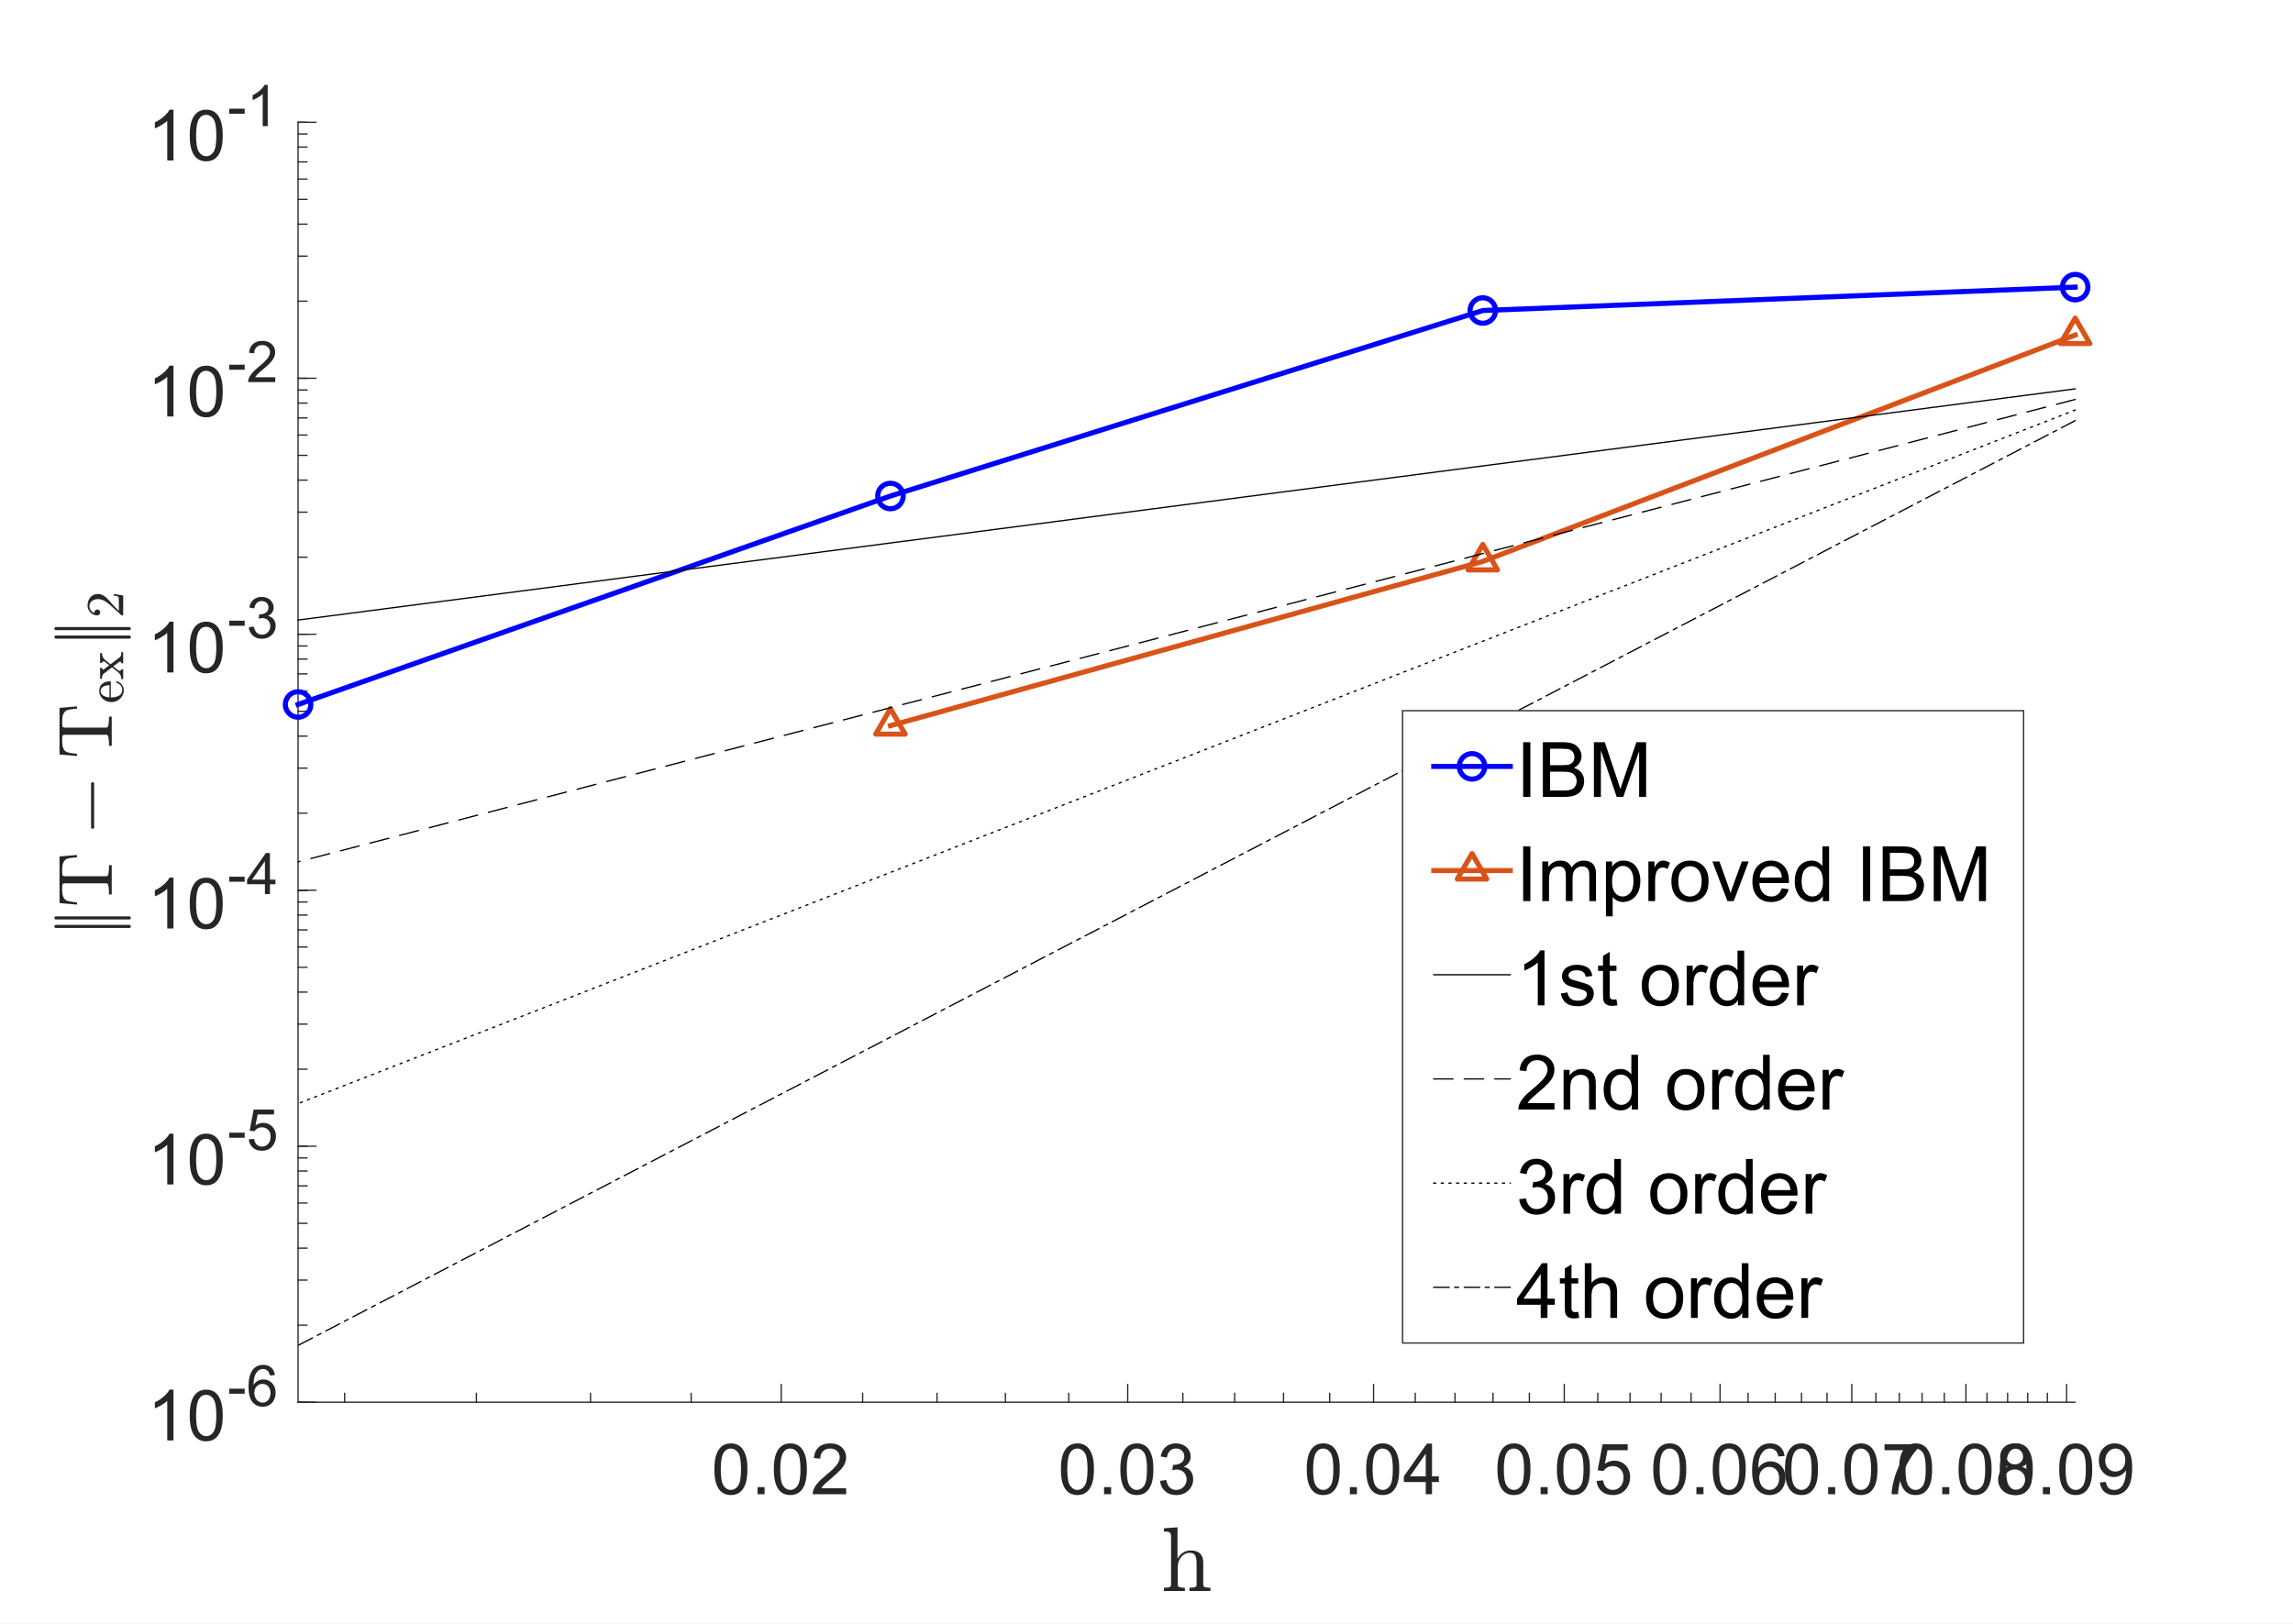 <?xml version="1.0"?>
<!DOCTYPE svg PUBLIC '-//W3C//DTD SVG 1.0//EN'
          'http://www.w3.org/TR/2001/REC-SVG-20010904/DTD/svg10.dtd'>
<svg xmlns:xlink="http://www.w3.org/1999/xlink" style="fill-opacity:1; color-rendering:auto; color-interpolation:auto; text-rendering:auto; stroke:black; stroke-linecap:square; stroke-miterlimit:10; shape-rendering:auto; stroke-opacity:1; fill:black; stroke-dasharray:none; font-weight:normal; stroke-width:1; font-family:'Dialog'; font-style:normal; stroke-linejoin:miter; font-size:12px; stroke-dashoffset:0; image-rendering:auto;" width="1200" height="850" xmlns="http://www.w3.org/2000/svg"
><rect width="100%" height="100%" fill="#333333" stroke="none"/><!--Generated by the Batik Graphics2D SVG Generator--><defs id="genericDefs"
  /><g
  ><defs id="defs1"
    ><clipPath clipPathUnits="userSpaceOnUse" id="clipPath1"
      ><path d="M0 0 L1200 0 L1200 850 L0 850 L0 0 Z"
      /></clipPath
    ></defs
    ><g style="fill:white; stroke:white;"
    ><rect x="0" y="0" width="1200" style="clip-path:url(#clipPath1); stroke:none;" height="850"
    /></g
    ><g style="fill:white; text-rendering:optimizeSpeed; color-rendering:optimizeSpeed; image-rendering:optimizeSpeed; shape-rendering:crispEdges; stroke:white; color-interpolation:sRGB;"
    ><rect x="0" width="1200" height="850" y="0" style="stroke:none;"
      /><path style="stroke:none;" d="M156 734 L1086 734 L1086 64 L156 64 Z"
    /></g
    ><g style="fill:rgb(38,38,38); text-rendering:geometricPrecision; image-rendering:optimizeQuality; color-rendering:optimizeQuality; stroke-linejoin:round; stroke:rgb(38,38,38); color-interpolation:linearRGB; stroke-width:0.667;"
    ><line y2="734" style="fill:none;" x1="156" x2="1086" y1="734"
      /><line y2="724.7" style="fill:none;" x1="408.828" x2="408.828" y1="734"
      /><line y2="724.7" style="fill:none;" x1="590.167" x2="590.167" y1="734"
      /><line y2="724.7" style="fill:none;" x1="718.828" x2="718.828" y1="734"
      /><line y2="724.7" style="fill:none;" x1="818.626" x2="818.626" y1="734"
      /><line y2="724.7" style="fill:none;" x1="900.167" x2="900.167" y1="734"
      /><line y2="724.7" style="fill:none;" x1="969.108" x2="969.108" y1="734"
      /><line y2="724.7" style="fill:none;" x1="1028.828" x2="1028.828" y1="734"
      /><line y2="724.7" style="fill:none;" x1="1081.505" x2="1081.505" y1="734"
      /><line y2="729.35" style="fill:none;" x1="180.369" x2="180.369" y1="734"
      /><line y2="729.35" style="fill:none;" x1="249.311" x2="249.311" y1="734"
      /><line y2="729.35" style="fill:none;" x1="309.031" x2="309.031" y1="734"
      /><line y2="729.35" style="fill:none;" x1="361.707" x2="361.707" y1="734"
      /><line y2="729.35" style="fill:none;" x1="451.454" x2="451.454" y1="734"
      /><line y2="729.35" style="fill:none;" x1="490.369" x2="490.369" y1="734"
      /><line y2="729.35" style="fill:none;" x1="526.167" x2="526.167" y1="734"
      /><line y2="729.35" style="fill:none;" x1="559.311" x2="559.311" y1="734"
      /><line y2="729.35" style="fill:none;" x1="619.031" x2="619.031" y1="734"
      /><line y2="729.35" style="fill:none;" x1="646.144" x2="646.144" y1="734"
      /><line y2="729.35" style="fill:none;" x1="671.707" x2="671.707" y1="734"
      /><line y2="729.35" style="fill:none;" x1="695.888" x2="695.888" y1="734"
      /><line y2="729.35" style="fill:none;" x1="740.649" x2="740.649" y1="734"
      /><line y2="729.35" style="fill:none;" x1="761.455" x2="761.455" y1="734"
      /><line y2="729.35" style="fill:none;" x1="781.335" x2="781.335" y1="734"
      /><line y2="729.35" style="fill:none;" x1="800.369" x2="800.369" y1="734"
      /><line y2="729.35" style="fill:none;" x1="836.167" x2="836.167" y1="734"
      /><line y2="729.35" style="fill:none;" x1="853.046" x2="853.046" y1="734"
      /><line y2="729.35" style="fill:none;" x1="869.311" x2="869.311" y1="734"
      /><line y2="729.35" style="fill:none;" x1="885.005" x2="885.005" y1="734"
      /><line y2="729.35" style="fill:none;" x1="914.832" x2="914.832" y1="734"
      /><line y2="729.35" style="fill:none;" x1="929.031" x2="929.031" y1="734"
      /><line y2="729.35" style="fill:none;" x1="942.793" x2="942.793" y1="734"
      /><line y2="729.35" style="fill:none;" x1="956.144" x2="956.144" y1="734"
      /><line y2="729.35" style="fill:none;" x1="981.707" x2="981.707" y1="734"
      /><line y2="729.35" style="fill:none;" x1="993.961" x2="993.961" y1="734"
      /><line y2="729.35" style="fill:none;" x1="1005.888" x2="1005.888" y1="734"
      /><line y2="729.35" style="fill:none;" x1="1017.505" x2="1017.505" y1="734"
      /><line y2="729.35" style="fill:none;" x1="1039.872" x2="1039.872" y1="734"
      /><line y2="729.35" style="fill:none;" x1="1050.649" x2="1050.649" y1="734"
      /><line y2="729.35" style="fill:none;" x1="1061.173" x2="1061.173" y1="734"
      /><line y2="729.35" style="fill:none;" x1="1071.455" x2="1071.455" y1="734"
    /></g
    ><g transform="translate(408.828,744.133)" style="font-size:37.333px; fill:rgb(38,38,38); text-rendering:geometricPrecision; color-rendering:optimizeQuality; image-rendering:optimizeQuality; stroke:rgb(38,38,38); color-interpolation:linearRGB;"
    ><path style="stroke:none;" d="M-34.969 24.938 Q-34.969 20.234 -34 17.375 Q-33.031 14.516 -31.125 12.961 Q-29.219 11.406 -26.328 11.406 Q-24.203 11.406 -22.594 12.266 Q-20.984 13.125 -19.938 14.742 Q-18.891 16.359 -18.289 18.68 Q-17.688 21 -17.688 24.938 Q-17.688 29.594 -18.648 32.461 Q-19.609 35.328 -21.516 36.891 Q-23.422 38.453 -26.328 38.453 Q-30.156 38.453 -32.344 35.703 Q-34.969 32.406 -34.969 24.938 ZM-31.625 24.938 Q-31.625 31.453 -30.094 33.617 Q-28.562 35.781 -26.328 35.781 Q-24.094 35.781 -22.562 33.609 Q-21.031 31.438 -21.031 24.938 Q-21.031 18.391 -22.562 16.242 Q-24.094 14.094 -26.359 14.094 Q-28.609 14.094 -29.938 16 Q-31.625 18.422 -31.625 24.938 ZM-12.389 38 L-12.389 34.297 L-8.686 34.297 L-8.686 38 L-12.389 38 ZM-3.851 24.938 Q-3.851 20.234 -2.882 17.375 Q-1.913 14.516 -0.007 12.961 Q1.899 11.406 4.79 11.406 Q6.915 11.406 8.524 12.266 Q10.134 13.125 11.181 14.742 Q12.227 16.359 12.829 18.68 Q13.431 21 13.431 24.938 Q13.431 29.594 12.47 32.461 Q11.509 35.328 9.602 36.891 Q7.696 38.453 4.79 38.453 Q0.962 38.453 -1.226 35.703 Q-3.851 32.406 -3.851 24.938 ZM-0.507 24.938 Q-0.507 31.453 1.024 33.617 Q2.555 35.781 4.79 35.781 Q7.024 35.781 8.556 33.609 Q10.087 31.438 10.087 24.938 Q10.087 18.391 8.556 16.242 Q7.024 14.094 4.759 14.094 Q2.509 14.094 1.181 16 Q-0.507 18.422 -0.507 24.938 ZM33.995 34.875 L33.995 38 L16.494 38 Q16.448 36.828 16.869 35.734 Q17.541 33.953 19.01 32.219 Q20.479 30.484 23.26 28.203 Q27.588 24.672 29.104 22.602 Q30.619 20.531 30.619 18.688 Q30.619 16.75 29.237 15.422 Q27.854 14.094 25.635 14.094 Q23.276 14.094 21.869 15.508 Q20.463 16.922 20.448 19.406 L17.104 19.062 Q17.448 15.328 19.69 13.367 Q21.932 11.406 25.698 11.406 Q29.51 11.406 31.737 13.523 Q33.963 15.641 33.963 18.766 Q33.963 20.344 33.315 21.883 Q32.666 23.422 31.151 25.117 Q29.635 26.812 26.135 29.781 Q23.213 32.234 22.377 33.109 Q21.541 33.984 21.01 34.875 L33.995 34.875 Z"
    /></g
    ><g transform="translate(590.167,744.133)" style="font-size:37.333px; fill:rgb(38,38,38); text-rendering:geometricPrecision; color-rendering:optimizeQuality; image-rendering:optimizeQuality; stroke:rgb(38,38,38); color-interpolation:linearRGB;"
    ><path style="stroke:none;" d="M-34.969 24.938 Q-34.969 20.234 -34 17.375 Q-33.031 14.516 -31.125 12.961 Q-29.219 11.406 -26.328 11.406 Q-24.203 11.406 -22.594 12.266 Q-20.984 13.125 -19.938 14.742 Q-18.891 16.359 -18.289 18.68 Q-17.688 21 -17.688 24.938 Q-17.688 29.594 -18.648 32.461 Q-19.609 35.328 -21.516 36.891 Q-23.422 38.453 -26.328 38.453 Q-30.156 38.453 -32.344 35.703 Q-34.969 32.406 -34.969 24.938 ZM-31.625 24.938 Q-31.625 31.453 -30.094 33.617 Q-28.562 35.781 -26.328 35.781 Q-24.094 35.781 -22.562 33.609 Q-21.031 31.438 -21.031 24.938 Q-21.031 18.391 -22.562 16.242 Q-24.094 14.094 -26.359 14.094 Q-28.609 14.094 -29.938 16 Q-31.625 18.422 -31.625 24.938 ZM-12.389 38 L-12.389 34.297 L-8.686 34.297 L-8.686 38 L-12.389 38 ZM-3.851 24.938 Q-3.851 20.234 -2.882 17.375 Q-1.913 14.516 -0.007 12.961 Q1.899 11.406 4.79 11.406 Q6.915 11.406 8.524 12.266 Q10.134 13.125 11.181 14.742 Q12.227 16.359 12.829 18.68 Q13.431 21 13.431 24.938 Q13.431 29.594 12.47 32.461 Q11.509 35.328 9.602 36.891 Q7.696 38.453 4.79 38.453 Q0.962 38.453 -1.226 35.703 Q-3.851 32.406 -3.851 24.938 ZM-0.507 24.938 Q-0.507 31.453 1.024 33.617 Q2.555 35.781 4.79 35.781 Q7.024 35.781 8.556 33.609 Q10.087 31.438 10.087 24.938 Q10.087 18.391 8.556 16.242 Q7.024 14.094 4.759 14.094 Q2.509 14.094 1.181 16 Q-0.507 18.422 -0.507 24.938 ZM16.916 31.016 L20.182 30.578 Q20.729 33.344 22.08 34.562 Q23.432 35.781 25.354 35.781 Q27.651 35.781 29.237 34.188 Q30.823 32.594 30.823 30.25 Q30.823 28.016 29.354 26.555 Q27.885 25.094 25.635 25.094 Q24.713 25.094 23.338 25.469 L23.698 22.609 Q24.026 22.641 24.229 22.641 Q26.307 22.641 27.963 21.555 Q29.619 20.469 29.619 18.219 Q29.619 16.422 28.409 15.25 Q27.198 14.078 25.291 14.078 Q23.385 14.078 22.127 15.273 Q20.869 16.469 20.494 18.844 L17.244 18.266 Q17.838 15 19.955 13.203 Q22.073 11.406 25.213 11.406 Q27.385 11.406 29.205 12.336 Q31.026 13.266 31.994 14.875 Q32.963 16.484 32.963 18.297 Q32.963 20 32.041 21.414 Q31.119 22.828 29.323 23.656 Q31.666 24.203 32.963 25.906 Q34.26 27.609 34.26 30.172 Q34.26 33.641 31.737 36.055 Q29.213 38.469 25.338 38.469 Q21.854 38.469 19.549 36.391 Q17.244 34.312 16.916 31.016 Z"
    /></g
    ><g transform="translate(718.828,744.133)" style="font-size:37.333px; fill:rgb(38,38,38); text-rendering:geometricPrecision; color-rendering:optimizeQuality; image-rendering:optimizeQuality; stroke:rgb(38,38,38); color-interpolation:linearRGB;"
    ><path style="stroke:none;" d="M-34.969 24.938 Q-34.969 20.234 -34 17.375 Q-33.031 14.516 -31.125 12.961 Q-29.219 11.406 -26.328 11.406 Q-24.203 11.406 -22.594 12.266 Q-20.984 13.125 -19.938 14.742 Q-18.891 16.359 -18.289 18.68 Q-17.688 21 -17.688 24.938 Q-17.688 29.594 -18.648 32.461 Q-19.609 35.328 -21.516 36.891 Q-23.422 38.453 -26.328 38.453 Q-30.156 38.453 -32.344 35.703 Q-34.969 32.406 -34.969 24.938 ZM-31.625 24.938 Q-31.625 31.453 -30.094 33.617 Q-28.562 35.781 -26.328 35.781 Q-24.094 35.781 -22.562 33.609 Q-21.031 31.438 -21.031 24.938 Q-21.031 18.391 -22.562 16.242 Q-24.094 14.094 -26.359 14.094 Q-28.609 14.094 -29.938 16 Q-31.625 18.422 -31.625 24.938 ZM-12.389 38 L-12.389 34.297 L-8.686 34.297 L-8.686 38 L-12.389 38 ZM-3.851 24.938 Q-3.851 20.234 -2.882 17.375 Q-1.913 14.516 -0.007 12.961 Q1.899 11.406 4.79 11.406 Q6.915 11.406 8.524 12.266 Q10.134 13.125 11.181 14.742 Q12.227 16.359 12.829 18.68 Q13.431 21 13.431 24.938 Q13.431 29.594 12.47 32.461 Q11.509 35.328 9.602 36.891 Q7.696 38.453 4.79 38.453 Q0.962 38.453 -1.226 35.703 Q-3.851 32.406 -3.851 24.938 ZM-0.507 24.938 Q-0.507 31.453 1.024 33.617 Q2.555 35.781 4.79 35.781 Q7.024 35.781 8.556 33.609 Q10.087 31.438 10.087 24.938 Q10.087 18.391 8.556 16.242 Q7.024 14.094 4.759 14.094 Q2.509 14.094 1.181 16 Q-0.507 18.422 -0.507 24.938 ZM27.323 38 L27.323 31.656 L15.838 31.656 L15.838 28.672 L27.932 11.516 L30.588 11.516 L30.588 28.672 L34.166 28.672 L34.166 31.656 L30.588 31.656 L30.588 38 L27.323 38 ZM27.323 28.672 L27.323 16.734 L19.041 28.672 L27.323 28.672 Z"
    /></g
    ><g transform="translate(818.626,744.133)" style="font-size:37.333px; fill:rgb(38,38,38); text-rendering:geometricPrecision; color-rendering:optimizeQuality; image-rendering:optimizeQuality; stroke:rgb(38,38,38); color-interpolation:linearRGB;"
    ><path style="stroke:none;" d="M-34.969 24.938 Q-34.969 20.234 -34 17.375 Q-33.031 14.516 -31.125 12.961 Q-29.219 11.406 -26.328 11.406 Q-24.203 11.406 -22.594 12.266 Q-20.984 13.125 -19.938 14.742 Q-18.891 16.359 -18.289 18.68 Q-17.688 21 -17.688 24.938 Q-17.688 29.594 -18.648 32.461 Q-19.609 35.328 -21.516 36.891 Q-23.422 38.453 -26.328 38.453 Q-30.156 38.453 -32.344 35.703 Q-34.969 32.406 -34.969 24.938 ZM-31.625 24.938 Q-31.625 31.453 -30.094 33.617 Q-28.562 35.781 -26.328 35.781 Q-24.094 35.781 -22.562 33.609 Q-21.031 31.438 -21.031 24.938 Q-21.031 18.391 -22.562 16.242 Q-24.094 14.094 -26.359 14.094 Q-28.609 14.094 -29.938 16 Q-31.625 18.422 -31.625 24.938 ZM-12.389 38 L-12.389 34.297 L-8.686 34.297 L-8.686 38 L-12.389 38 ZM-3.851 24.938 Q-3.851 20.234 -2.882 17.375 Q-1.913 14.516 -0.007 12.961 Q1.899 11.406 4.79 11.406 Q6.915 11.406 8.524 12.266 Q10.134 13.125 11.181 14.742 Q12.227 16.359 12.829 18.68 Q13.431 21 13.431 24.938 Q13.431 29.594 12.47 32.461 Q11.509 35.328 9.602 36.891 Q7.696 38.453 4.79 38.453 Q0.962 38.453 -1.226 35.703 Q-3.851 32.406 -3.851 24.938 ZM-0.507 24.938 Q-0.507 31.453 1.024 33.617 Q2.555 35.781 4.79 35.781 Q7.024 35.781 8.556 33.609 Q10.087 31.438 10.087 24.938 Q10.087 18.391 8.556 16.242 Q7.024 14.094 4.759 14.094 Q2.509 14.094 1.181 16 Q-0.507 18.422 -0.507 24.938 ZM16.901 31.062 L20.323 30.766 Q20.698 33.266 22.08 34.523 Q23.463 35.781 25.416 35.781 Q27.76 35.781 29.385 34.008 Q31.01 32.234 31.01 29.312 Q31.01 26.531 29.448 24.922 Q27.885 23.312 25.354 23.312 Q23.791 23.312 22.526 24.023 Q21.26 24.734 20.541 25.875 L17.479 25.484 L20.041 11.875 L33.213 11.875 L33.213 14.984 L22.651 14.984 L21.229 22.094 Q23.604 20.438 26.229 20.438 Q29.698 20.438 32.08 22.844 Q34.463 25.25 34.463 29.016 Q34.463 32.609 32.37 35.234 Q29.823 38.453 25.416 38.453 Q21.807 38.453 19.518 36.43 Q17.229 34.406 16.901 31.062 Z"
    /></g
    ><g transform="translate(900.167,744.133)" style="font-size:37.333px; fill:rgb(38,38,38); text-rendering:geometricPrecision; color-rendering:optimizeQuality; image-rendering:optimizeQuality; stroke:rgb(38,38,38); color-interpolation:linearRGB;"
    ><path style="stroke:none;" d="M-34.969 24.938 Q-34.969 20.234 -34 17.375 Q-33.031 14.516 -31.125 12.961 Q-29.219 11.406 -26.328 11.406 Q-24.203 11.406 -22.594 12.266 Q-20.984 13.125 -19.938 14.742 Q-18.891 16.359 -18.289 18.68 Q-17.688 21 -17.688 24.938 Q-17.688 29.594 -18.648 32.461 Q-19.609 35.328 -21.516 36.891 Q-23.422 38.453 -26.328 38.453 Q-30.156 38.453 -32.344 35.703 Q-34.969 32.406 -34.969 24.938 ZM-31.625 24.938 Q-31.625 31.453 -30.094 33.617 Q-28.562 35.781 -26.328 35.781 Q-24.094 35.781 -22.562 33.609 Q-21.031 31.438 -21.031 24.938 Q-21.031 18.391 -22.562 16.242 Q-24.094 14.094 -26.359 14.094 Q-28.609 14.094 -29.938 16 Q-31.625 18.422 -31.625 24.938 ZM-12.389 38 L-12.389 34.297 L-8.686 34.297 L-8.686 38 L-12.389 38 ZM-3.851 24.938 Q-3.851 20.234 -2.882 17.375 Q-1.913 14.516 -0.007 12.961 Q1.899 11.406 4.79 11.406 Q6.915 11.406 8.524 12.266 Q10.134 13.125 11.181 14.742 Q12.227 16.359 12.829 18.68 Q13.431 21 13.431 24.938 Q13.431 29.594 12.47 32.461 Q11.509 35.328 9.602 36.891 Q7.696 38.453 4.79 38.453 Q0.962 38.453 -1.226 35.703 Q-3.851 32.406 -3.851 24.938 ZM-0.507 24.938 Q-0.507 31.453 1.024 33.617 Q2.555 35.781 4.79 35.781 Q7.024 35.781 8.556 33.609 Q10.087 31.438 10.087 24.938 Q10.087 18.391 8.556 16.242 Q7.024 14.094 4.759 14.094 Q2.509 14.094 1.181 16 Q-0.507 18.422 -0.507 24.938 ZM33.776 18 L30.541 18.25 Q30.119 16.344 29.323 15.469 Q27.994 14.078 26.073 14.078 Q24.51 14.078 23.338 14.953 Q21.807 16.062 20.916 18.211 Q20.026 20.359 19.994 24.344 Q21.166 22.547 22.869 21.68 Q24.573 20.812 26.432 20.812 Q29.682 20.812 31.963 23.211 Q34.245 25.609 34.245 29.406 Q34.245 31.891 33.174 34.031 Q32.104 36.172 30.221 37.312 Q28.338 38.453 25.963 38.453 Q21.885 38.453 19.323 35.461 Q16.76 32.469 16.76 25.609 Q16.76 17.922 19.604 14.438 Q22.073 11.406 26.26 11.406 Q29.385 11.406 31.385 13.156 Q33.385 14.906 33.776 18 ZM20.494 29.422 Q20.494 31.094 21.213 32.633 Q21.932 34.172 23.213 34.977 Q24.494 35.781 25.901 35.781 Q27.963 35.781 29.448 34.117 Q30.932 32.453 30.932 29.594 Q30.932 26.859 29.463 25.273 Q27.994 23.688 25.776 23.688 Q23.573 23.688 22.034 25.273 Q20.494 26.859 20.494 29.422 Z"
    /></g
    ><g transform="translate(969.108,744.133)" style="font-size:37.333px; fill:rgb(38,38,38); text-rendering:geometricPrecision; color-rendering:optimizeQuality; image-rendering:optimizeQuality; stroke:rgb(38,38,38); color-interpolation:linearRGB;"
    ><path style="stroke:none;" d="M-34.969 24.938 Q-34.969 20.234 -34 17.375 Q-33.031 14.516 -31.125 12.961 Q-29.219 11.406 -26.328 11.406 Q-24.203 11.406 -22.594 12.266 Q-20.984 13.125 -19.938 14.742 Q-18.891 16.359 -18.289 18.68 Q-17.688 21 -17.688 24.938 Q-17.688 29.594 -18.648 32.461 Q-19.609 35.328 -21.516 36.891 Q-23.422 38.453 -26.328 38.453 Q-30.156 38.453 -32.344 35.703 Q-34.969 32.406 -34.969 24.938 ZM-31.625 24.938 Q-31.625 31.453 -30.094 33.617 Q-28.562 35.781 -26.328 35.781 Q-24.094 35.781 -22.562 33.609 Q-21.031 31.438 -21.031 24.938 Q-21.031 18.391 -22.562 16.242 Q-24.094 14.094 -26.359 14.094 Q-28.609 14.094 -29.938 16 Q-31.625 18.422 -31.625 24.938 ZM-12.389 38 L-12.389 34.297 L-8.686 34.297 L-8.686 38 L-12.389 38 ZM-3.851 24.938 Q-3.851 20.234 -2.882 17.375 Q-1.913 14.516 -0.007 12.961 Q1.899 11.406 4.79 11.406 Q6.915 11.406 8.524 12.266 Q10.134 13.125 11.181 14.742 Q12.227 16.359 12.829 18.68 Q13.431 21 13.431 24.938 Q13.431 29.594 12.47 32.461 Q11.509 35.328 9.602 36.891 Q7.696 38.453 4.79 38.453 Q0.962 38.453 -1.226 35.703 Q-3.851 32.406 -3.851 24.938 ZM-0.507 24.938 Q-0.507 31.453 1.024 33.617 Q2.555 35.781 4.79 35.781 Q7.024 35.781 8.556 33.609 Q10.087 31.438 10.087 24.938 Q10.087 18.391 8.556 16.242 Q7.024 14.094 4.759 14.094 Q2.509 14.094 1.181 16 Q-0.507 18.422 -0.507 24.938 ZM17.119 14.984 L17.119 11.859 L34.26 11.859 L34.26 14.391 Q31.744 17.078 29.26 21.539 Q26.776 26 25.416 30.719 Q24.432 34.047 24.166 38 L20.823 38 Q20.885 34.875 22.057 30.445 Q23.229 26.016 25.424 21.906 Q27.619 17.797 30.088 14.984 L17.119 14.984 Z"
    /></g
    ><g transform="translate(1028.828,744.133)" style="font-size:37.333px; fill:rgb(38,38,38); text-rendering:geometricPrecision; color-rendering:optimizeQuality; image-rendering:optimizeQuality; stroke:rgb(38,38,38); color-interpolation:linearRGB;"
    ><path style="stroke:none;" d="M-34.969 24.938 Q-34.969 20.234 -34 17.375 Q-33.031 14.516 -31.125 12.961 Q-29.219 11.406 -26.328 11.406 Q-24.203 11.406 -22.594 12.266 Q-20.984 13.125 -19.938 14.742 Q-18.891 16.359 -18.289 18.68 Q-17.688 21 -17.688 24.938 Q-17.688 29.594 -18.648 32.461 Q-19.609 35.328 -21.516 36.891 Q-23.422 38.453 -26.328 38.453 Q-30.156 38.453 -32.344 35.703 Q-34.969 32.406 -34.969 24.938 ZM-31.625 24.938 Q-31.625 31.453 -30.094 33.617 Q-28.562 35.781 -26.328 35.781 Q-24.094 35.781 -22.562 33.609 Q-21.031 31.438 -21.031 24.938 Q-21.031 18.391 -22.562 16.242 Q-24.094 14.094 -26.359 14.094 Q-28.609 14.094 -29.938 16 Q-31.625 18.422 -31.625 24.938 ZM-12.389 38 L-12.389 34.297 L-8.686 34.297 L-8.686 38 L-12.389 38 ZM-3.851 24.938 Q-3.851 20.234 -2.882 17.375 Q-1.913 14.516 -0.007 12.961 Q1.899 11.406 4.79 11.406 Q6.915 11.406 8.524 12.266 Q10.134 13.125 11.181 14.742 Q12.227 16.359 12.829 18.68 Q13.431 21 13.431 24.938 Q13.431 29.594 12.47 32.461 Q11.509 35.328 9.602 36.891 Q7.696 38.453 4.79 38.453 Q0.962 38.453 -1.226 35.703 Q-3.851 32.406 -3.851 24.938 ZM-0.507 24.938 Q-0.507 31.453 1.024 33.617 Q2.555 35.781 4.79 35.781 Q7.024 35.781 8.556 33.609 Q10.087 31.438 10.087 24.938 Q10.087 18.391 8.556 16.242 Q7.024 14.094 4.759 14.094 Q2.509 14.094 1.181 16 Q-0.507 18.422 -0.507 24.938 ZM21.916 23.641 Q19.885 22.891 18.909 21.523 Q17.932 20.156 17.932 18.234 Q17.932 15.344 20.01 13.375 Q22.088 11.406 25.541 11.406 Q29.01 11.406 31.127 13.422 Q33.245 15.438 33.245 18.328 Q33.245 20.172 32.276 21.531 Q31.307 22.891 29.338 23.641 Q31.776 24.438 33.049 26.203 Q34.323 27.969 34.323 30.438 Q34.323 33.828 31.916 36.141 Q29.51 38.453 25.588 38.453 Q21.682 38.453 19.276 36.133 Q16.869 33.812 16.869 30.344 Q16.869 27.75 18.182 26.008 Q19.494 24.266 21.916 23.641 ZM21.26 18.125 Q21.26 20 22.471 21.195 Q23.682 22.391 25.619 22.391 Q27.494 22.391 28.698 21.211 Q29.901 20.031 29.901 18.312 Q29.901 16.516 28.659 15.297 Q27.416 14.078 25.573 14.078 Q23.713 14.078 22.487 15.273 Q21.26 16.469 21.26 18.125 ZM20.213 30.359 Q20.213 31.75 20.869 33.047 Q21.526 34.344 22.83 35.062 Q24.135 35.781 25.635 35.781 Q27.963 35.781 29.479 34.281 Q30.994 32.781 30.994 30.469 Q30.994 28.125 29.432 26.586 Q27.869 25.047 25.526 25.047 Q23.229 25.047 21.721 26.562 Q20.213 28.078 20.213 30.359 Z"
    /></g
    ><g transform="translate(1081.505,744.133)" style="font-size:37.333px; fill:rgb(38,38,38); text-rendering:geometricPrecision; color-rendering:optimizeQuality; image-rendering:optimizeQuality; stroke:rgb(38,38,38); color-interpolation:linearRGB;"
    ><path style="stroke:none;" d="M-34.969 24.938 Q-34.969 20.234 -34 17.375 Q-33.031 14.516 -31.125 12.961 Q-29.219 11.406 -26.328 11.406 Q-24.203 11.406 -22.594 12.266 Q-20.984 13.125 -19.938 14.742 Q-18.891 16.359 -18.289 18.68 Q-17.688 21 -17.688 24.938 Q-17.688 29.594 -18.648 32.461 Q-19.609 35.328 -21.516 36.891 Q-23.422 38.453 -26.328 38.453 Q-30.156 38.453 -32.344 35.703 Q-34.969 32.406 -34.969 24.938 ZM-31.625 24.938 Q-31.625 31.453 -30.094 33.617 Q-28.562 35.781 -26.328 35.781 Q-24.094 35.781 -22.562 33.609 Q-21.031 31.438 -21.031 24.938 Q-21.031 18.391 -22.562 16.242 Q-24.094 14.094 -26.359 14.094 Q-28.609 14.094 -29.938 16 Q-31.625 18.422 -31.625 24.938 ZM-12.389 38 L-12.389 34.297 L-8.686 34.297 L-8.686 38 L-12.389 38 ZM-3.851 24.938 Q-3.851 20.234 -2.882 17.375 Q-1.913 14.516 -0.007 12.961 Q1.899 11.406 4.79 11.406 Q6.915 11.406 8.524 12.266 Q10.134 13.125 11.181 14.742 Q12.227 16.359 12.829 18.68 Q13.431 21 13.431 24.938 Q13.431 29.594 12.47 32.461 Q11.509 35.328 9.602 36.891 Q7.696 38.453 4.79 38.453 Q0.962 38.453 -1.226 35.703 Q-3.851 32.406 -3.851 24.938 ZM-0.507 24.938 Q-0.507 31.453 1.024 33.617 Q2.555 35.781 4.79 35.781 Q7.024 35.781 8.556 33.609 Q10.087 31.438 10.087 24.938 Q10.087 18.391 8.556 16.242 Q7.024 14.094 4.759 14.094 Q2.509 14.094 1.181 16 Q-0.507 18.422 -0.507 24.938 ZM17.401 31.875 L20.526 31.594 Q20.916 33.797 22.034 34.789 Q23.151 35.781 24.916 35.781 Q26.401 35.781 27.534 35.094 Q28.666 34.406 29.393 33.258 Q30.119 32.109 30.604 30.156 Q31.088 28.203 31.088 26.188 Q31.088 25.969 31.073 25.531 Q30.088 27.094 28.401 28.055 Q26.713 29.016 24.744 29.016 Q21.463 29.016 19.182 26.633 Q16.901 24.25 16.901 20.344 Q16.901 16.312 19.276 13.859 Q21.651 11.406 25.229 11.406 Q27.823 11.406 29.963 12.797 Q32.104 14.188 33.213 16.766 Q34.323 19.344 34.323 24.219 Q34.323 29.297 33.221 32.305 Q32.12 35.312 29.94 36.883 Q27.76 38.453 24.838 38.453 Q21.729 38.453 19.76 36.727 Q17.791 35 17.401 31.875 ZM30.713 20.188 Q30.713 17.391 29.221 15.742 Q27.729 14.094 25.635 14.094 Q23.463 14.094 21.854 15.867 Q20.244 17.641 20.244 20.453 Q20.244 22.984 21.776 24.562 Q23.307 26.141 25.541 26.141 Q27.807 26.141 29.26 24.562 Q30.713 22.984 30.713 20.188 Z"
    /></g
    ><g transform="translate(621,792.467)" style="font-size:48px; fill:rgb(38,38,38); text-rendering:geometricPrecision; image-rendering:optimizeQuality; color-rendering:optimizeQuality; font-family:'mwa_cmr10'; stroke:rgb(38,38,38); color-interpolation:linearRGB;"
    ><path style="stroke:none;" d="M-11.896 40.32 L-11.896 38.632 Q-10.255 38.632 -9.201 38.374 Q-8.146 38.117 -8.146 37.101 L-8.146 11.914 Q-8.146 10.617 -8.537 10.046 Q-8.927 9.476 -9.654 9.343 Q-10.38 9.21 -11.896 9.21 L-11.896 7.523 L-4.771 7.007 L-4.771 23.507 Q-3.771 21.523 -1.966 20.312 Q-0.162 19.101 2.026 19.101 Q5.354 19.101 7.026 20.695 Q8.698 22.289 8.698 25.57 L8.698 37.101 Q8.698 38.117 9.753 38.374 Q10.807 38.632 12.448 38.632 L12.448 40.32 L1.464 40.32 L1.464 38.632 Q3.104 38.632 4.159 38.374 Q5.213 38.117 5.213 37.101 L5.213 25.71 Q5.213 23.367 4.534 21.859 Q3.854 20.351 1.745 20.351 Q-1.052 20.351 -2.841 22.578 Q-4.63 24.804 -4.63 27.632 L-4.63 37.101 Q-4.63 38.117 -3.576 38.374 Q-2.521 38.632 -0.911 38.632 L-0.911 40.32 L-11.896 40.32 Z"
    /></g
    ><g style="fill:rgb(38,38,38); text-rendering:geometricPrecision; image-rendering:optimizeQuality; color-rendering:optimizeQuality; stroke-linejoin:round; stroke:rgb(38,38,38); color-interpolation:linearRGB; stroke-width:0.667;"
    ><line y2="64" style="fill:none;" x1="156" x2="156" y1="734"
      /><line y2="734" style="fill:none;" x1="156" x2="165.3" y1="734"
      /><line y2="600" style="fill:none;" x1="156" x2="165.3" y1="600"
      /><line y2="466" style="fill:none;" x1="156" x2="165.3" y1="466"
      /><line y2="332" style="fill:none;" x1="156" x2="165.3" y1="332"
      /><line y2="198" style="fill:none;" x1="156" x2="165.3" y1="198"
      /><line y2="64" style="fill:none;" x1="156" x2="165.3" y1="64"
      /><line y2="734" style="fill:none;" x1="156" x2="160.65" y1="734"
      /><line y2="693.662" style="fill:none;" x1="156" x2="160.65" y1="693.662"
      /><line y2="670.066" style="fill:none;" x1="156" x2="160.65" y1="670.066"
      /><line y2="653.324" style="fill:none;" x1="156" x2="160.65" y1="653.324"
      /><line y2="640.338" style="fill:none;" x1="156" x2="160.65" y1="640.338"
      /><line y2="629.728" style="fill:none;" x1="156" x2="160.65" y1="629.728"
      /><line y2="620.757" style="fill:none;" x1="156" x2="160.65" y1="620.757"
      /><line y2="612.986" style="fill:none;" x1="156" x2="160.65" y1="612.986"
      /><line y2="606.131" style="fill:none;" x1="156" x2="160.65" y1="606.131"
      /><line y2="600" style="fill:none;" x1="156" x2="160.65" y1="600"
      /><line y2="559.662" style="fill:none;" x1="156" x2="160.65" y1="559.662"
      /><line y2="536.066" style="fill:none;" x1="156" x2="160.65" y1="536.066"
      /><line y2="519.324" style="fill:none;" x1="156" x2="160.65" y1="519.324"
      /><line y2="506.338" style="fill:none;" x1="156" x2="160.65" y1="506.338"
      /><line y2="495.728" style="fill:none;" x1="156" x2="160.65" y1="495.728"
      /><line y2="486.757" style="fill:none;" x1="156" x2="160.65" y1="486.757"
      /><line y2="478.986" style="fill:none;" x1="156" x2="160.65" y1="478.986"
      /><line y2="472.132" style="fill:none;" x1="156" x2="160.65" y1="472.132"
      /><line y2="466" style="fill:none;" x1="156" x2="160.65" y1="466"
      /><line y2="466" style="fill:none;" x1="156" x2="160.65" y1="466"
      /><line y2="425.662" style="fill:none;" x1="156" x2="160.65" y1="425.662"
      /><line y2="402.066" style="fill:none;" x1="156" x2="160.65" y1="402.066"
      /><line y2="385.324" style="fill:none;" x1="156" x2="160.65" y1="385.324"
      /><line y2="372.338" style="fill:none;" x1="156" x2="160.65" y1="372.338"
      /><line y2="361.728" style="fill:none;" x1="156" x2="160.65" y1="361.728"
      /><line y2="352.757" style="fill:none;" x1="156" x2="160.65" y1="352.757"
      /><line y2="344.986" style="fill:none;" x1="156" x2="160.65" y1="344.986"
      /><line y2="338.132" style="fill:none;" x1="156" x2="160.65" y1="338.132"
      /><line y2="332" style="fill:none;" x1="156" x2="160.65" y1="332"
      /><line y2="291.662" style="fill:none;" x1="156" x2="160.65" y1="291.662"
      /><line y2="268.066" style="fill:none;" x1="156" x2="160.65" y1="268.066"
      /><line y2="251.324" style="fill:none;" x1="156" x2="160.65" y1="251.324"
      /><line y2="238.338" style="fill:none;" x1="156" x2="160.65" y1="238.338"
      /><line y2="227.728" style="fill:none;" x1="156" x2="160.65" y1="227.728"
      /><line y2="218.757" style="fill:none;" x1="156" x2="160.65" y1="218.757"
      /><line y2="210.986" style="fill:none;" x1="156" x2="160.65" y1="210.986"
      /><line y2="204.131" style="fill:none;" x1="156" x2="160.65" y1="204.131"
      /><line y2="198" style="fill:none;" x1="156" x2="160.65" y1="198"
      /><line y2="157.662" style="fill:none;" x1="156" x2="160.65" y1="157.662"
      /><line y2="134.066" style="fill:none;" x1="156" x2="160.65" y1="134.066"
      /><line y2="117.324" style="fill:none;" x1="156" x2="160.65" y1="117.324"
      /><line y2="104.338" style="fill:none;" x1="156" x2="160.65" y1="104.338"
      /><line y2="93.728" style="fill:none;" x1="156" x2="160.65" y1="93.728"
      /><line y2="84.757" style="fill:none;" x1="156" x2="160.65" y1="84.757"
      /><line y2="76.986" style="fill:none;" x1="156" x2="160.65" y1="76.986"
      /><line y2="70.132" style="fill:none;" x1="156" x2="160.65" y1="70.132"
      /><line y2="64" style="fill:none;" x1="156" x2="160.65" y1="64"
    /></g
    ><g transform="translate(77,754)" style="font-size:37.333px; fill:rgb(38,38,38); text-rendering:geometricPrecision; color-rendering:optimizeQuality; image-rendering:optimizeQuality; stroke:rgb(38,38,38); color-interpolation:linearRGB;"
    ><path style="stroke:none;" d="M13.781 0 L10.531 0 L10.531 -20.719 Q9.359 -19.609 7.453 -18.484 Q5.547 -17.359 4.031 -16.797 L4.031 -19.953 Q6.75 -21.234 8.797 -23.055 Q10.844 -24.875 11.688 -26.594 L13.781 -26.594 L13.781 0 ZM22.283 -13.062 Q22.283 -17.766 23.251 -20.625 Q24.22 -23.484 26.126 -25.039 Q28.033 -26.594 30.923 -26.594 Q33.048 -26.594 34.658 -25.734 Q36.267 -24.875 37.314 -23.258 Q38.361 -21.641 38.962 -19.32 Q39.564 -17 39.564 -13.062 Q39.564 -8.406 38.603 -5.539 Q37.642 -2.672 35.736 -1.109 Q33.83 0.453 30.923 0.453 Q27.095 0.453 24.908 -2.297 Q22.283 -5.594 22.283 -13.062 ZM25.626 -13.062 Q25.626 -6.547 27.158 -4.383 Q28.689 -2.219 30.923 -2.219 Q33.158 -2.219 34.689 -4.391 Q36.22 -6.562 36.22 -13.062 Q36.22 -19.609 34.689 -21.758 Q33.158 -23.906 30.892 -23.906 Q28.642 -23.906 27.314 -22 Q25.626 -19.578 25.626 -13.062 Z"
    /></g
    ><g transform="translate(119,736)" style="font-size:29.867px; fill:rgb(38,38,38); text-rendering:geometricPrecision; color-rendering:optimizeQuality; image-rendering:optimizeQuality; stroke:rgb(38,38,38); color-interpolation:linearRGB;"
    ><path style="stroke:none;" d="M0.953 -6.453 L0.953 -9.094 L9.047 -9.094 L9.047 -6.453 L0.953 -6.453 ZM24.86 -16.219 L22.251 -16.016 Q21.891 -17.562 21.251 -18.266 Q20.173 -19.391 18.61 -19.391 Q17.345 -19.391 16.391 -18.688 Q15.157 -17.781 14.438 -16.039 Q13.72 -14.297 13.688 -11.078 Q14.641 -12.531 16.016 -13.234 Q17.391 -13.938 18.907 -13.938 Q21.548 -13.938 23.399 -11.992 Q25.251 -10.047 25.251 -6.969 Q25.251 -4.953 24.376 -3.219 Q23.501 -1.484 21.977 -0.562 Q20.454 0.359 18.516 0.359 Q15.22 0.359 13.141 -2.062 Q11.063 -4.484 11.063 -10.047 Q11.063 -16.281 13.36 -19.109 Q15.376 -21.562 18.766 -21.562 Q21.313 -21.562 22.93 -20.141 Q24.548 -18.719 24.86 -16.219 ZM14.095 -6.953 Q14.095 -5.594 14.673 -4.352 Q15.251 -3.109 16.29 -2.453 Q17.329 -1.797 18.485 -1.797 Q20.141 -1.797 21.345 -3.148 Q22.548 -4.5 22.548 -6.812 Q22.548 -9.031 21.36 -10.32 Q20.173 -11.609 18.376 -11.609 Q16.595 -11.609 15.345 -10.32 Q14.095 -9.031 14.095 -6.953 Z"
    /></g
    ><g transform="translate(77,620)" style="font-size:37.333px; fill:rgb(38,38,38); text-rendering:geometricPrecision; color-rendering:optimizeQuality; image-rendering:optimizeQuality; stroke:rgb(38,38,38); color-interpolation:linearRGB;"
    ><path style="stroke:none;" d="M13.781 0 L10.531 0 L10.531 -20.719 Q9.359 -19.609 7.453 -18.484 Q5.547 -17.359 4.031 -16.797 L4.031 -19.953 Q6.75 -21.234 8.797 -23.055 Q10.844 -24.875 11.688 -26.594 L13.781 -26.594 L13.781 0 ZM22.283 -13.062 Q22.283 -17.766 23.251 -20.625 Q24.22 -23.484 26.126 -25.039 Q28.033 -26.594 30.923 -26.594 Q33.048 -26.594 34.658 -25.734 Q36.267 -24.875 37.314 -23.258 Q38.361 -21.641 38.962 -19.32 Q39.564 -17 39.564 -13.062 Q39.564 -8.406 38.603 -5.539 Q37.642 -2.672 35.736 -1.109 Q33.83 0.453 30.923 0.453 Q27.095 0.453 24.908 -2.297 Q22.283 -5.594 22.283 -13.062 ZM25.626 -13.062 Q25.626 -6.547 27.158 -4.383 Q28.689 -2.219 30.923 -2.219 Q33.158 -2.219 34.689 -4.391 Q36.22 -6.562 36.22 -13.062 Q36.22 -19.609 34.689 -21.758 Q33.158 -23.906 30.892 -23.906 Q28.642 -23.906 27.314 -22 Q25.626 -19.578 25.626 -13.062 Z"
    /></g
    ><g transform="translate(119,602)" style="font-size:29.867px; fill:rgb(38,38,38); text-rendering:geometricPrecision; color-rendering:optimizeQuality; image-rendering:optimizeQuality; stroke:rgb(38,38,38); color-interpolation:linearRGB;"
    ><path style="stroke:none;" d="M0.953 -6.453 L0.953 -9.094 L9.047 -9.094 L9.047 -6.453 L0.953 -6.453 ZM11.188 -5.625 L13.954 -5.859 Q14.266 -3.844 15.383 -2.82 Q16.501 -1.797 18.079 -1.797 Q19.985 -1.797 21.305 -3.234 Q22.626 -4.672 22.626 -7.047 Q22.626 -9.297 21.36 -10.602 Q20.095 -11.906 18.032 -11.906 Q16.766 -11.906 15.743 -11.328 Q14.72 -10.75 14.126 -9.828 L11.657 -10.156 L13.735 -21.188 L24.407 -21.188 L24.407 -18.656 L15.845 -18.656 L14.688 -12.891 Q16.626 -14.234 18.735 -14.234 Q21.548 -14.234 23.485 -12.289 Q25.423 -10.344 25.423 -7.281 Q25.423 -4.359 23.72 -2.234 Q21.657 0.359 18.079 0.359 Q15.157 0.359 13.305 -1.281 Q11.454 -2.922 11.188 -5.625 Z"
    /></g
    ><g transform="translate(77,486)" style="font-size:37.333px; fill:rgb(38,38,38); text-rendering:geometricPrecision; color-rendering:optimizeQuality; image-rendering:optimizeQuality; stroke:rgb(38,38,38); color-interpolation:linearRGB;"
    ><path style="stroke:none;" d="M13.781 0 L10.531 0 L10.531 -20.719 Q9.359 -19.609 7.453 -18.484 Q5.547 -17.359 4.031 -16.797 L4.031 -19.953 Q6.75 -21.234 8.797 -23.055 Q10.844 -24.875 11.688 -26.594 L13.781 -26.594 L13.781 0 ZM22.283 -13.062 Q22.283 -17.766 23.251 -20.625 Q24.22 -23.484 26.126 -25.039 Q28.033 -26.594 30.923 -26.594 Q33.048 -26.594 34.658 -25.734 Q36.267 -24.875 37.314 -23.258 Q38.361 -21.641 38.962 -19.32 Q39.564 -17 39.564 -13.062 Q39.564 -8.406 38.603 -5.539 Q37.642 -2.672 35.736 -1.109 Q33.83 0.453 30.923 0.453 Q27.095 0.453 24.908 -2.297 Q22.283 -5.594 22.283 -13.062 ZM25.626 -13.062 Q25.626 -6.547 27.158 -4.383 Q28.689 -2.219 30.923 -2.219 Q33.158 -2.219 34.689 -4.391 Q36.22 -6.562 36.22 -13.062 Q36.22 -19.609 34.689 -21.758 Q33.158 -23.906 30.892 -23.906 Q28.642 -23.906 27.314 -22 Q25.626 -19.578 25.626 -13.062 Z"
    /></g
    ><g transform="translate(119,468)" style="font-size:29.867px; fill:rgb(38,38,38); text-rendering:geometricPrecision; color-rendering:optimizeQuality; image-rendering:optimizeQuality; stroke:rgb(38,38,38); color-interpolation:linearRGB;"
    ><path style="stroke:none;" d="M0.953 -6.453 L0.953 -9.094 L9.047 -9.094 L9.047 -6.453 L0.953 -6.453 ZM19.641 0 L19.641 -5.141 L10.313 -5.141 L10.313 -7.562 L20.126 -21.469 L22.266 -21.469 L22.266 -7.562 L25.173 -7.562 L25.173 -5.141 L22.266 -5.141 L22.266 0 L19.641 0 ZM19.641 -7.562 L19.641 -17.234 L12.907 -7.562 L19.641 -7.562 Z"
    /></g
    ><g transform="translate(77,352)" style="font-size:37.333px; fill:rgb(38,38,38); text-rendering:geometricPrecision; color-rendering:optimizeQuality; image-rendering:optimizeQuality; stroke:rgb(38,38,38); color-interpolation:linearRGB;"
    ><path style="stroke:none;" d="M13.781 0 L10.531 0 L10.531 -20.719 Q9.359 -19.609 7.453 -18.484 Q5.547 -17.359 4.031 -16.797 L4.031 -19.953 Q6.75 -21.234 8.797 -23.055 Q10.844 -24.875 11.688 -26.594 L13.781 -26.594 L13.781 0 ZM22.283 -13.062 Q22.283 -17.766 23.251 -20.625 Q24.22 -23.484 26.126 -25.039 Q28.033 -26.594 30.923 -26.594 Q33.048 -26.594 34.658 -25.734 Q36.267 -24.875 37.314 -23.258 Q38.361 -21.641 38.962 -19.32 Q39.564 -17 39.564 -13.062 Q39.564 -8.406 38.603 -5.539 Q37.642 -2.672 35.736 -1.109 Q33.83 0.453 30.923 0.453 Q27.095 0.453 24.908 -2.297 Q22.283 -5.594 22.283 -13.062 ZM25.626 -13.062 Q25.626 -6.547 27.158 -4.383 Q28.689 -2.219 30.923 -2.219 Q33.158 -2.219 34.689 -4.391 Q36.22 -6.562 36.22 -13.062 Q36.22 -19.609 34.689 -21.758 Q33.158 -23.906 30.892 -23.906 Q28.642 -23.906 27.314 -22 Q25.626 -19.578 25.626 -13.062 Z"
    /></g
    ><g transform="translate(119,334)" style="font-size:29.867px; fill:rgb(38,38,38); text-rendering:geometricPrecision; color-rendering:optimizeQuality; image-rendering:optimizeQuality; stroke:rgb(38,38,38); color-interpolation:linearRGB;"
    ><path style="stroke:none;" d="M0.953 -6.453 L0.953 -9.094 L9.047 -9.094 L9.047 -6.453 L0.953 -6.453 ZM11.204 -5.672 L13.829 -6.016 Q14.282 -3.781 15.376 -2.789 Q16.47 -1.797 18.032 -1.797 Q19.907 -1.797 21.188 -3.086 Q22.47 -4.375 22.47 -6.281 Q22.47 -8.094 21.282 -9.273 Q20.095 -10.453 18.266 -10.453 Q17.516 -10.453 16.391 -10.172 L16.688 -12.484 Q16.954 -12.453 17.11 -12.453 Q18.798 -12.453 20.149 -13.328 Q21.501 -14.203 21.501 -16.047 Q21.501 -17.484 20.516 -18.438 Q19.532 -19.391 17.985 -19.391 Q16.438 -19.391 15.415 -18.43 Q14.391 -17.469 14.095 -15.531 L11.47 -16 Q11.938 -18.641 13.657 -20.102 Q15.376 -21.562 17.923 -21.562 Q19.673 -21.562 21.157 -20.805 Q22.641 -20.047 23.423 -18.75 Q24.204 -17.453 24.204 -15.984 Q24.204 -14.594 23.462 -13.453 Q22.72 -12.312 21.251 -11.625 Q23.157 -11.188 24.212 -9.805 Q25.266 -8.422 25.266 -6.344 Q25.266 -3.531 23.212 -1.578 Q21.157 0.375 18.032 0.375 Q15.204 0.375 13.337 -1.305 Q11.47 -2.984 11.204 -5.672 Z"
    /></g
    ><g transform="translate(77,218)" style="font-size:37.333px; fill:rgb(38,38,38); text-rendering:geometricPrecision; color-rendering:optimizeQuality; image-rendering:optimizeQuality; stroke:rgb(38,38,38); color-interpolation:linearRGB;"
    ><path style="stroke:none;" d="M13.781 0 L10.531 0 L10.531 -20.719 Q9.359 -19.609 7.453 -18.484 Q5.547 -17.359 4.031 -16.797 L4.031 -19.953 Q6.75 -21.234 8.797 -23.055 Q10.844 -24.875 11.688 -26.594 L13.781 -26.594 L13.781 0 ZM22.283 -13.062 Q22.283 -17.766 23.251 -20.625 Q24.22 -23.484 26.126 -25.039 Q28.033 -26.594 30.923 -26.594 Q33.048 -26.594 34.658 -25.734 Q36.267 -24.875 37.314 -23.258 Q38.361 -21.641 38.962 -19.32 Q39.564 -17 39.564 -13.062 Q39.564 -8.406 38.603 -5.539 Q37.642 -2.672 35.736 -1.109 Q33.83 0.453 30.923 0.453 Q27.095 0.453 24.908 -2.297 Q22.283 -5.594 22.283 -13.062 ZM25.626 -13.062 Q25.626 -6.547 27.158 -4.383 Q28.689 -2.219 30.923 -2.219 Q33.158 -2.219 34.689 -4.391 Q36.22 -6.562 36.22 -13.062 Q36.22 -19.609 34.689 -21.758 Q33.158 -23.906 30.892 -23.906 Q28.642 -23.906 27.314 -22 Q25.626 -19.578 25.626 -13.062 Z"
    /></g
    ><g transform="translate(119,200)" style="font-size:29.867px; fill:rgb(38,38,38); text-rendering:geometricPrecision; color-rendering:optimizeQuality; image-rendering:optimizeQuality; stroke:rgb(38,38,38); color-interpolation:linearRGB;"
    ><path style="stroke:none;" d="M0.953 -6.453 L0.953 -9.094 L9.047 -9.094 L9.047 -6.453 L0.953 -6.453 ZM25.048 -2.531 L25.048 0 L10.845 0 Q10.813 -0.953 11.157 -1.828 Q11.704 -3.281 12.891 -4.688 Q14.079 -6.094 16.345 -7.938 Q19.845 -10.812 21.071 -12.492 Q22.298 -14.172 22.298 -15.656 Q22.298 -17.234 21.18 -18.305 Q20.063 -19.375 18.266 -19.375 Q16.36 -19.375 15.212 -18.234 Q14.063 -17.094 14.048 -15.078 L11.345 -15.359 Q11.626 -18.391 13.438 -19.977 Q15.251 -21.562 18.313 -21.562 Q21.407 -21.562 23.212 -19.852 Q25.016 -18.141 25.016 -15.594 Q25.016 -14.312 24.485 -13.07 Q23.954 -11.828 22.735 -10.445 Q21.516 -9.062 18.673 -6.672 Q16.298 -4.672 15.626 -3.961 Q14.954 -3.25 14.516 -2.531 L25.048 -2.531 Z"
    /></g
    ><g transform="translate(77,84)" style="font-size:37.333px; fill:rgb(38,38,38); text-rendering:geometricPrecision; color-rendering:optimizeQuality; image-rendering:optimizeQuality; stroke:rgb(38,38,38); color-interpolation:linearRGB;"
    ><path style="stroke:none;" d="M13.781 0 L10.531 0 L10.531 -20.719 Q9.359 -19.609 7.453 -18.484 Q5.547 -17.359 4.031 -16.797 L4.031 -19.953 Q6.75 -21.234 8.797 -23.055 Q10.844 -24.875 11.688 -26.594 L13.781 -26.594 L13.781 0 ZM22.283 -13.062 Q22.283 -17.766 23.251 -20.625 Q24.22 -23.484 26.126 -25.039 Q28.033 -26.594 30.923 -26.594 Q33.048 -26.594 34.658 -25.734 Q36.267 -24.875 37.314 -23.258 Q38.361 -21.641 38.962 -19.32 Q39.564 -17 39.564 -13.062 Q39.564 -8.406 38.603 -5.539 Q37.642 -2.672 35.736 -1.109 Q33.83 0.453 30.923 0.453 Q27.095 0.453 24.908 -2.297 Q22.283 -5.594 22.283 -13.062 ZM25.626 -13.062 Q25.626 -6.547 27.158 -4.383 Q28.689 -2.219 30.923 -2.219 Q33.158 -2.219 34.689 -4.391 Q36.22 -6.562 36.22 -13.062 Q36.22 -19.609 34.689 -21.758 Q33.158 -23.906 30.892 -23.906 Q28.642 -23.906 27.314 -22 Q25.626 -19.578 25.626 -13.062 Z"
    /></g
    ><g transform="translate(119,66)" style="font-size:29.867px; fill:rgb(38,38,38); text-rendering:geometricPrecision; color-rendering:optimizeQuality; image-rendering:optimizeQuality; stroke:rgb(38,38,38); color-interpolation:linearRGB;"
    ><path style="stroke:none;" d="M0.953 -6.453 L0.953 -9.094 L9.047 -9.094 L9.047 -6.453 L0.953 -6.453 ZM21.11 0 L18.485 0 L18.485 -16.797 Q17.532 -15.891 15.985 -14.984 Q14.438 -14.078 13.204 -13.625 L13.204 -16.172 Q15.423 -17.219 17.079 -18.695 Q18.735 -20.172 19.423 -21.562 L21.11 -21.562 L21.11 0 Z"
    /></g
    ><g transform="translate(72.867,399) rotate(-90)" style="font-size:40px; fill:rgb(38,38,38); text-rendering:geometricPrecision; image-rendering:optimizeQuality; color-rendering:optimizeQuality; font-family:'mwa_cmsy10'; stroke:rgb(38,38,38); color-interpolation:linearRGB;"
    ><path style="stroke:none;" d="M-86.734 -5.119 L-86.734 -43.681 Q-86.734 -43.994 -86.5 -44.197 Q-86.266 -44.4 -85.938 -44.4 Q-85.641 -44.4 -85.383 -44.197 Q-85.125 -43.994 -85.125 -43.681 L-85.125 -5.119 Q-85.125 -4.806 -85.383 -4.603 Q-85.641 -4.4 -85.938 -4.4 Q-86.266 -4.4 -86.5 -4.603 Q-86.734 -4.806 -86.734 -5.119 Z"
      /><path style="stroke:none;" d="M-82.29 -5.119 L-82.29 -43.681 Q-82.29 -43.994 -82.055 -44.197 Q-81.821 -44.4 -81.493 -44.4 Q-81.196 -44.4 -80.938 -44.197 Q-80.68 -43.994 -80.68 -43.681 L-80.68 -5.119 Q-80.68 -4.806 -80.938 -4.603 Q-81.196 -4.4 -81.493 -4.4 Q-81.821 -4.4 -82.055 -4.603 Q-82.29 -4.806 -82.29 -5.119 Z"
      /><path style="stroke:none;" d="M-69.179 -14.4 L-69.179 -15.806 Q-67.179 -15.806 -65.28 -16.033 Q-63.382 -16.259 -63.382 -17.072 L-63.382 -39.056 Q-63.382 -39.916 -63.858 -40.119 Q-64.335 -40.322 -65.413 -40.322 L-67.101 -40.322 Q-70.397 -40.322 -71.788 -38.869 Q-72.507 -38.15 -72.819 -36.556 Q-73.132 -34.963 -73.351 -32.572 L-74.491 -32.572 L-73.741 -41.728 L-49.304 -41.728 L-48.538 -32.572 L-49.71 -32.572 Q-49.944 -35.15 -50.226 -36.658 Q-50.507 -38.166 -51.257 -38.869 Q-52.663 -40.322 -55.944 -40.322 L-57.616 -40.322 Q-58.351 -40.322 -58.749 -40.26 Q-59.148 -40.197 -59.398 -39.916 Q-59.648 -39.635 -59.648 -39.056 L-59.648 -17.072 Q-59.648 -16.259 -57.757 -16.033 Q-55.866 -15.806 -53.866 -15.806 L-53.866 -14.4 L-69.179 -14.4 Z"
      /><path style="stroke:none;" d="M-34.089 -23.603 Q-34.417 -23.603 -34.628 -23.853 Q-34.839 -24.103 -34.839 -24.4 Q-34.839 -24.697 -34.628 -24.947 Q-34.417 -25.197 -34.089 -25.197 L-11.136 -25.197 Q-10.823 -25.197 -10.62 -24.947 Q-10.417 -24.697 -10.417 -24.4 Q-10.417 -24.103 -10.62 -23.853 Q-10.823 -23.603 -11.136 -23.603 L-34.089 -23.603 Z"
      /><path style="stroke:none;" d="M8.599 -14.4 L8.599 -15.806 Q10.599 -15.806 12.497 -16.033 Q14.396 -16.259 14.396 -17.072 L14.396 -39.056 Q14.396 -39.916 13.919 -40.119 Q13.443 -40.322 12.364 -40.322 L10.677 -40.322 Q7.38 -40.322 5.989 -38.869 Q5.271 -38.15 4.958 -36.556 Q4.646 -34.963 4.427 -32.572 L3.286 -32.572 L4.036 -41.728 L28.474 -41.728 L29.239 -32.572 L28.067 -32.572 Q27.833 -35.15 27.552 -36.658 Q27.271 -38.166 26.521 -38.869 Q25.114 -40.322 21.833 -40.322 L20.161 -40.322 Q19.427 -40.322 19.028 -40.26 Q18.63 -40.197 18.38 -39.916 Q18.13 -39.635 18.13 -39.056 L18.13 -17.072 Q18.13 -16.259 20.021 -16.033 Q21.911 -15.806 23.911 -15.806 L23.911 -14.4 L8.599 -14.4 Z"
      /><path style="stroke:none;" d="M37.691 -8.088 Q35.988 -8.088 34.558 -8.986 Q33.128 -9.885 32.316 -11.377 Q31.503 -12.869 31.503 -14.541 Q31.503 -16.181 32.245 -17.658 Q32.988 -19.135 34.324 -20.041 Q35.66 -20.947 37.3 -20.947 Q38.581 -20.947 39.535 -20.517 Q40.488 -20.088 41.105 -19.322 Q41.722 -18.556 42.035 -17.517 Q42.347 -16.478 42.347 -15.244 Q42.347 -14.869 42.05 -14.869 L33.956 -14.869 L33.956 -14.572 Q33.956 -12.244 34.886 -10.572 Q35.816 -8.9 37.941 -8.9 Q38.8 -8.9 39.535 -9.283 Q40.269 -9.666 40.808 -10.353 Q41.347 -11.041 41.535 -11.822 Q41.566 -11.916 41.644 -11.994 Q41.722 -12.072 41.816 -12.072 L42.05 -12.072 Q42.347 -12.072 42.347 -11.713 Q41.941 -10.119 40.628 -9.103 Q39.316 -8.088 37.691 -8.088 ZM33.972 -15.572 L40.363 -15.572 Q40.363 -16.619 40.066 -17.697 Q39.769 -18.775 39.089 -19.494 Q38.41 -20.213 37.3 -20.213 Q35.706 -20.213 34.839 -18.728 Q33.972 -17.244 33.972 -15.572 Z"
      /><path style="stroke:none;" d="M43.51 -8.4 L43.51 -9.385 Q44.573 -9.385 45.518 -9.799 Q46.463 -10.213 47.12 -11.041 L49.666 -14.275 L46.354 -18.588 Q45.854 -19.197 45.276 -19.346 Q44.698 -19.494 43.651 -19.494 L43.651 -20.478 L49.463 -20.478 L49.463 -19.494 Q49.104 -19.494 48.784 -19.33 Q48.463 -19.166 48.463 -18.853 Q48.463 -18.744 48.541 -18.588 L50.776 -15.681 L52.463 -17.838 Q52.807 -18.244 52.807 -18.65 Q52.807 -18.994 52.581 -19.244 Q52.354 -19.494 51.979 -19.494 L51.979 -20.478 L57.135 -20.478 L57.135 -19.494 Q56.057 -19.494 55.112 -19.072 Q54.166 -18.65 53.51 -17.838 L51.291 -15.01 L54.87 -10.275 Q55.401 -9.666 55.979 -9.525 Q56.557 -9.385 57.62 -9.385 L57.62 -8.4 L51.791 -8.4 L51.791 -9.385 Q52.135 -9.385 52.448 -9.549 Q52.76 -9.713 52.76 -10.025 Q52.76 -10.15 52.682 -10.275 L50.166 -13.603 L48.151 -11.041 Q47.838 -10.681 47.838 -10.213 Q47.838 -9.885 48.073 -9.635 Q48.307 -9.385 48.62 -9.385 L48.62 -8.4 L43.51 -8.4 Z"
      /><path style="stroke:none;" d="M64.71 -5.119 L64.71 -43.681 Q64.71 -43.994 64.944 -44.197 Q65.179 -44.4 65.507 -44.4 Q65.804 -44.4 66.061 -44.197 Q66.319 -43.994 66.319 -43.681 L66.319 -5.119 Q66.319 -4.806 66.061 -4.603 Q65.804 -4.4 65.507 -4.4 Q65.179 -4.4 64.944 -4.603 Q64.71 -4.806 64.71 -5.119 Z"
      /><path style="stroke:none;" d="M69.155 -5.119 L69.155 -43.681 Q69.155 -43.994 69.389 -44.197 Q69.623 -44.4 69.951 -44.4 Q70.248 -44.4 70.506 -44.197 Q70.764 -43.994 70.764 -43.681 L70.764 -5.119 Q70.764 -4.806 70.506 -4.603 Q70.248 -4.4 69.951 -4.4 Q69.623 -4.4 69.389 -4.603 Q69.155 -4.806 69.155 -5.119 Z"
      /><path style="stroke:none;" d="M76.891 -8.4 L76.891 -9.15 Q76.891 -9.228 76.953 -9.306 L81.297 -14.119 Q82.281 -15.181 82.899 -15.908 Q83.516 -16.635 84.117 -17.58 Q84.719 -18.525 85.063 -19.502 Q85.406 -20.478 85.406 -21.572 Q85.406 -22.713 84.984 -23.76 Q84.563 -24.806 83.727 -25.439 Q82.891 -26.072 81.688 -26.072 Q80.484 -26.072 79.508 -25.338 Q78.531 -24.603 78.141 -23.447 Q78.25 -23.463 78.438 -23.463 Q79.063 -23.463 79.508 -23.041 Q79.953 -22.619 79.953 -21.947 Q79.953 -21.306 79.508 -20.861 Q79.063 -20.416 78.438 -20.416 Q77.781 -20.416 77.336 -20.877 Q76.891 -21.338 76.891 -21.947 Q76.891 -23.01 77.289 -23.931 Q77.688 -24.853 78.43 -25.572 Q79.172 -26.291 80.109 -26.674 Q81.047 -27.056 82.109 -27.056 Q83.703 -27.056 85.086 -26.377 Q86.469 -25.697 87.274 -24.463 Q88.078 -23.228 88.078 -21.572 Q88.078 -20.353 87.547 -19.26 Q87.016 -18.166 86.18 -17.267 Q85.344 -16.369 84.047 -15.236 Q82.75 -14.103 82.344 -13.713 L79.172 -10.666 L81.859 -10.666 Q83.844 -10.666 85.172 -10.705 Q86.5 -10.744 86.594 -10.806 Q86.922 -11.166 87.266 -13.385 L88.078 -13.385 L87.281 -8.4 L76.891 -8.4 Z"
    /></g
    ><g style="stroke-linecap:butt; fill:blue; text-rendering:geometricPrecision; image-rendering:optimizeQuality; color-rendering:optimizeQuality; stroke-linejoin:round; stroke:blue; color-interpolation:linearRGB; stroke-width:2.667;"
    ><path d="M1086 150.299 L776 162.539 L466 259.638 L156 368.755" style="fill:none; fill-rule:evenodd;"
      /><path d="M0 -5.333 C2.946 -5.333 5.333 -2.946 5.333 0 L5.333 0 C5.333 2.946 2.946 5.333 -0 5.333 C-2.946 5.333 -5.333 2.946 -5.333 -0 C-5.333 -2.946 -2.946 -5.333 0 -5.333 ZM0 -8 C-4.418 -8 -8 -4.418 -8 -0 C-8 4.418 -4.418 8 -0 8 C4.418 8 8 4.418 8 0 L8 0 C8 -4.418 4.418 -8 0 -8 Z" style="stroke:none;" transform="translate(1086,150.299)"
      /><path d="M0 -5.333 C2.946 -5.333 5.333 -2.946 5.333 0 L5.333 0 C5.333 2.946 2.946 5.333 -0 5.333 C-2.946 5.333 -5.333 2.946 -5.333 -0 C-5.333 -2.946 -2.946 -5.333 0 -5.333 ZM0 -8 C-4.418 -8 -8 -4.418 -8 -0 C-8 4.418 -4.418 8 -0 8 C4.418 8 8 4.418 8 0 L8 0 C8 -4.418 4.418 -8 0 -8 Z" style="stroke:none;" transform="translate(776,162.539)"
      /><path d="M0 -5.333 C2.946 -5.333 5.333 -2.946 5.333 0 L5.333 0 C5.333 2.946 2.946 5.333 -0 5.333 C-2.946 5.333 -5.333 2.946 -5.333 -0 C-5.333 -2.946 -2.946 -5.333 0 -5.333 ZM0 -8 C-4.418 -8 -8 -4.418 -8 -0 C-8 4.418 -4.418 8 -0 8 C4.418 8 8 4.418 8 0 L8 0 C8 -4.418 4.418 -8 0 -8 Z" style="stroke:none;" transform="translate(466,259.638)"
      /><path d="M0 -5.333 C2.946 -5.333 5.333 -2.946 5.333 0 L5.333 0 C5.333 2.946 2.946 5.333 -0 5.333 C-2.946 5.333 -5.333 2.946 -5.333 -0 C-5.333 -2.946 -2.946 -5.333 0 -5.333 ZM0 -8 C-4.418 -8 -8 -4.418 -8 -0 C-8 4.418 -4.418 8 -0 8 C4.418 8 8 4.418 8 0 L8 0 C8 -4.418 4.418 -8 0 -8 Z" style="stroke:none;" transform="translate(156,368.755)"
      /><path d="M1086 175.382 L776 293.866 L466 379.834" style="fill:none; fill-rule:evenodd; stroke:rgb(217,83,25);"
      /><path d="M0 -8.887 L-7.696 4.443 L7.696 4.443 Z" style="fill:none; stroke:rgb(217,83,25); stroke-linejoin:miter;" transform="translate(1086,175.382)"
      /><path d="M0 -8.887 L-7.696 4.443 L7.696 4.443 Z" style="fill:none; stroke:rgb(217,83,25); stroke-linejoin:miter;" transform="translate(776,293.866)"
      /><path d="M0 -8.887 L-7.696 4.443 L7.696 4.443 Z" style="fill:none; stroke:rgb(217,83,25); stroke-linejoin:miter;" transform="translate(466,379.834)"
      /><path d="M1086 203.547 L776 243.885 L466 284.223 L156 324.561" style="fill:none; stroke-width:0.667; fill-rule:evenodd; stroke:black;"
    /></g
    ><g style="stroke-linecap:butt; text-rendering:geometricPrecision; image-rendering:optimizeQuality; color-rendering:optimizeQuality; stroke-linejoin:bevel; stroke-dasharray:10,6; color-interpolation:linearRGB; stroke-width:0.667; stroke-miterlimit:1;"
    ><path d="M1086 209.093 L776 289.769 L466 370.445 L156 451.121" style="fill:none; fill-rule:evenodd;"
      /><path d="M1086 214.64 L776 335.654 L466 456.668 L156 577.682" style="fill:none; stroke-dasharray:1,3; fill-rule:evenodd;"
      /><path d="M1086 220.186 L776 381.539 L466 542.891 L156 704.243" style="fill:none; stroke-dasharray:8,3,2,3; fill-rule:evenodd;"
    /></g
    ><g style="fill:white; text-rendering:optimizeSpeed; color-rendering:optimizeSpeed; image-rendering:optimizeSpeed; shape-rendering:crispEdges; stroke:white; color-interpolation:sRGB;"
    ><path style="stroke:none;" d="M1059 703 L1059 372 L734 372 L734 703 Z"
    /></g
    ><g transform="translate(793.378,401.158)" style="text-rendering:geometricPrecision; font-size:40px; color-interpolation:linearRGB; color-rendering:optimizeQuality; image-rendering:optimizeQuality;"
    ><path style="stroke:none;" d="M3.734 16 L3.734 -12.641 L7.516 -12.641 L7.516 16 L3.734 16 ZM14.051 16 L14.051 -12.641 L24.785 -12.641 Q28.066 -12.641 30.051 -11.766 Q32.035 -10.891 33.16 -9.086 Q34.285 -7.281 34.285 -5.312 Q34.285 -3.469 33.285 -1.852 Q32.285 -0.234 30.27 0.766 Q32.879 1.531 34.27 3.367 Q35.66 5.203 35.66 7.703 Q35.66 9.703 34.816 11.438 Q33.973 13.172 32.723 14.109 Q31.473 15.047 29.582 15.523 Q27.691 16 24.957 16 L14.051 16 ZM17.832 -0.609 L24.02 -0.609 Q26.551 -0.609 27.645 -0.938 Q29.082 -1.359 29.816 -2.359 Q30.551 -3.359 30.551 -4.859 Q30.551 -6.281 29.863 -7.367 Q29.176 -8.453 27.91 -8.852 Q26.645 -9.25 23.551 -9.25 L17.832 -9.25 L17.832 -0.609 ZM17.832 12.625 L24.957 12.625 Q26.801 12.625 27.535 12.484 Q28.848 12.25 29.73 11.703 Q30.613 11.156 31.176 10.109 Q31.738 9.062 31.738 7.703 Q31.738 6.094 30.918 4.914 Q30.098 3.734 28.645 3.258 Q27.191 2.781 24.457 2.781 L17.832 2.781 L17.832 12.625 ZM40.762 16 L40.762 -12.641 L46.465 -12.641 L53.246 7.641 Q54.184 10.469 54.605 11.875 Q55.105 10.312 56.137 7.281 L62.996 -12.641 L68.09 -12.641 L68.09 16 L64.434 16 L64.434 -7.969 L56.121 16 L52.699 16 L44.418 -8.375 L44.418 16 L40.762 16 Z"
    /></g
    ><g style="stroke-linecap:butt; fill:blue; text-rendering:geometricPrecision; image-rendering:optimizeQuality; color-rendering:optimizeQuality; stroke-linejoin:round; stroke:blue; color-interpolation:linearRGB; stroke-width:2.667;"
    ><line y2="401.158" style="fill:none;" x1="750.328" x2="790.375" y1="401.158"
      /><path d="M0 -5.333 C2.946 -5.333 5.333 -2.946 5.333 0 L5.333 0 C5.333 2.946 2.946 5.333 -0 5.333 C-2.946 5.333 -5.333 2.946 -5.333 -0 C-5.333 -2.946 -2.946 -5.333 0 -5.333 ZM0 -8 C-4.418 -8 -8 -4.418 -8 -0 C-8 4.418 -4.418 8 -0 8 C4.418 8 8 4.418 8 0 L8 0 C8 -4.418 4.418 -8 0 -8 Z" style="stroke:none;" transform="translate(770.351,401.158)"
    /></g
    ><g transform="translate(793.378,455.695)" style="text-rendering:geometricPrecision; font-size:40px; color-interpolation:linearRGB; color-rendering:optimizeQuality; image-rendering:optimizeQuality;"
    ><path style="stroke:none;" d="M3.734 16 L3.734 -12.641 L7.516 -12.641 L7.516 16 L3.734 16 ZM13.754 16 L13.754 -4.75 L16.895 -4.75 L16.895 -1.828 Q17.879 -3.359 19.496 -4.289 Q21.113 -5.219 23.191 -5.219 Q25.488 -5.219 26.965 -4.258 Q28.441 -3.297 29.051 -1.578 Q31.504 -5.219 35.457 -5.219 Q38.535 -5.219 40.199 -3.508 Q41.863 -1.797 41.863 1.766 L41.863 16 L38.363 16 L38.363 2.938 Q38.363 0.828 38.02 -0.102 Q37.676 -1.031 36.777 -1.602 Q35.879 -2.172 34.676 -2.172 Q32.488 -2.172 31.043 -0.711 Q29.598 0.75 29.598 3.953 L29.598 16 L26.082 16 L26.082 2.516 Q26.082 0.172 25.223 -1 Q24.363 -2.172 22.41 -2.172 Q20.926 -2.172 19.66 -1.391 Q18.395 -0.609 17.832 0.898 Q17.27 2.406 17.27 5.234 L17.27 16 L13.754 16 ZM47.074 23.953 L47.074 -4.75 L50.277 -4.75 L50.277 -2.047 Q51.402 -3.625 52.832 -4.422 Q54.262 -5.219 56.293 -5.219 Q58.949 -5.219 60.98 -3.852 Q63.012 -2.484 64.043 0.008 Q65.074 2.5 65.074 5.469 Q65.074 8.656 63.934 11.203 Q62.793 13.75 60.613 15.109 Q58.434 16.469 56.043 16.469 Q54.277 16.469 52.879 15.727 Q51.48 14.984 50.59 13.844 L50.59 23.953 L47.074 23.953 ZM50.262 5.75 Q50.262 9.75 51.879 11.664 Q53.496 13.578 55.809 13.578 Q58.152 13.578 59.816 11.594 Q61.48 9.609 61.48 5.453 Q61.48 1.484 59.855 -0.484 Q58.23 -2.453 55.965 -2.453 Q53.715 -2.453 51.988 -0.359 Q50.262 1.734 50.262 5.75 ZM69.273 16 L69.273 -4.75 L72.445 -4.75 L72.445 -1.594 Q73.648 -3.812 74.68 -4.516 Q75.711 -5.219 76.93 -5.219 Q78.711 -5.219 80.555 -4.078 L79.336 -0.812 Q78.055 -1.578 76.758 -1.578 Q75.602 -1.578 74.688 -0.883 Q73.773 -0.188 73.383 1.031 Q72.789 2.906 72.789 5.141 L72.789 16 L69.273 16 ZM81.328 5.625 Q81.328 -0.141 84.531 -2.906 Q87.203 -5.219 91.062 -5.219 Q95.328 -5.219 98.047 -2.414 Q100.766 0.391 100.766 5.328 Q100.766 9.344 99.562 11.633 Q98.359 13.922 96.062 15.195 Q93.766 16.469 91.062 16.469 Q86.703 16.469 84.016 13.672 Q81.328 10.875 81.328 5.625 ZM84.938 5.625 Q84.938 9.609 86.68 11.594 Q88.422 13.578 91.062 13.578 Q93.672 13.578 95.414 11.586 Q97.156 9.594 97.156 5.516 Q97.156 1.656 95.406 -0.32 Q93.656 -2.297 91.062 -2.297 Q88.422 -2.297 86.68 -0.328 Q84.938 1.641 84.938 5.625 ZM110.652 16 L102.762 -4.75 L106.465 -4.75 L110.918 7.672 Q111.637 9.688 112.246 11.859 Q112.715 10.219 113.559 7.906 L118.168 -4.75 L121.777 -4.75 L113.934 16 L110.652 16 ZM139.09 9.312 L142.715 9.766 Q141.856 12.953 139.535 14.711 Q137.215 16.469 133.59 16.469 Q129.043 16.469 126.379 13.664 Q123.715 10.859 123.715 5.797 Q123.715 0.562 126.41 -2.328 Q129.106 -5.219 133.402 -5.219 Q137.559 -5.219 140.199 -2.383 Q142.84 0.453 142.84 5.594 Q142.84 5.906 142.809 6.531 L127.34 6.531 Q127.543 9.938 129.277 11.758 Q131.012 13.578 133.621 13.578 Q135.543 13.578 136.91 12.562 Q138.277 11.547 139.09 9.312 ZM127.543 3.641 L139.121 3.641 Q138.887 1.016 137.793 -0.297 Q136.121 -2.328 133.434 -2.328 Q131.012 -2.328 129.363 -0.703 Q127.715 0.922 127.543 3.641 ZM160.586 16 L160.586 13.375 Q158.617 16.469 154.789 16.469 Q152.305 16.469 150.227 15.102 Q148.148 13.734 147.008 11.281 Q145.867 8.828 145.867 5.641 Q145.867 2.547 146.898 0.016 Q147.93 -2.516 150 -3.867 Q152.07 -5.219 154.633 -5.219 Q156.508 -5.219 157.969 -4.422 Q159.43 -3.625 160.352 -2.359 L160.352 -12.641 L163.852 -12.641 L163.852 16 L160.586 16 ZM149.477 5.641 Q149.477 9.625 151.156 11.602 Q152.836 13.578 155.117 13.578 Q157.43 13.578 159.039 11.695 Q160.648 9.812 160.648 5.938 Q160.648 1.688 159.008 -0.305 Q157.367 -2.297 154.961 -2.297 Q152.617 -2.297 151.047 -0.383 Q149.477 1.531 149.477 5.641 ZM181.586 16 L181.586 -12.641 L185.367 -12.641 L185.367 16 L181.586 16 ZM191.902 16 L191.902 -12.641 L202.637 -12.641 Q205.918 -12.641 207.902 -11.766 Q209.887 -10.891 211.012 -9.086 Q212.137 -7.281 212.137 -5.312 Q212.137 -3.469 211.137 -1.852 Q210.137 -0.234 208.121 0.766 Q210.731 1.531 212.121 3.367 Q213.512 5.203 213.512 7.703 Q213.512 9.703 212.668 11.438 Q211.824 13.172 210.574 14.109 Q209.324 15.047 207.434 15.523 Q205.543 16 202.809 16 L191.902 16 ZM195.684 -0.609 L201.871 -0.609 Q204.402 -0.609 205.496 -0.938 Q206.934 -1.359 207.668 -2.359 Q208.402 -3.359 208.402 -4.859 Q208.402 -6.281 207.715 -7.367 Q207.027 -8.453 205.762 -8.852 Q204.496 -9.25 201.402 -9.25 L195.684 -9.25 L195.684 -0.609 ZM195.684 12.625 L202.809 12.625 Q204.652 12.625 205.387 12.484 Q206.699 12.25 207.582 11.703 Q208.465 11.156 209.027 10.109 Q209.59 9.062 209.59 7.703 Q209.59 6.094 208.769 4.914 Q207.949 3.734 206.496 3.258 Q205.043 2.781 202.309 2.781 L195.684 2.781 L195.684 12.625 ZM218.613 16 L218.613 -12.641 L224.316 -12.641 L231.098 7.641 Q232.035 10.469 232.457 11.875 Q232.957 10.312 233.988 7.281 L240.848 -12.641 L245.941 -12.641 L245.941 16 L242.285 16 L242.285 -7.969 L233.973 16 L230.551 16 L222.269 -8.375 L222.269 16 L218.613 16 Z"
    /></g
    ><g style="stroke-linecap:butt; fill:rgb(217,83,25); text-rendering:geometricPrecision; image-rendering:optimizeQuality; color-rendering:optimizeQuality; stroke-linejoin:round; stroke:rgb(217,83,25); color-interpolation:linearRGB; stroke-width:2.667;"
    ><line y2="455.695" style="fill:none;" x1="750.328" x2="790.375" y1="455.695"
      /><path d="M0 -8.887 L-7.696 4.443 L7.696 4.443 Z" style="fill:none; stroke-linejoin:miter;" transform="translate(770.351,455.695)"
    /></g
    ><g transform="translate(793.378,510.232)" style="text-rendering:geometricPrecision; font-size:40px; color-interpolation:linearRGB; color-rendering:optimizeQuality; image-rendering:optimizeQuality;"
    ><path style="stroke:none;" d="M14.906 16 L11.391 16 L11.391 -6.406 Q10.125 -5.188 8.062 -3.977 Q6 -2.766 4.359 -2.172 L4.359 -5.562 Q7.312 -6.953 9.516 -8.922 Q11.719 -10.891 12.641 -12.75 L14.906 -12.75 L14.906 16 ZM23.48 9.812 L26.949 9.266 Q27.246 11.344 28.582 12.461 Q29.918 13.578 32.324 13.578 Q34.746 13.578 35.918 12.594 Q37.09 11.609 37.09 10.281 Q37.09 9.078 36.059 8.406 Q35.34 7.938 32.465 7.203 Q28.59 6.234 27.098 5.523 Q25.605 4.812 24.832 3.547 Q24.059 2.281 24.059 0.766 Q24.059 -0.625 24.699 -1.805 Q25.34 -2.984 26.434 -3.766 Q27.246 -4.375 28.66 -4.797 Q30.074 -5.219 31.699 -5.219 Q34.137 -5.219 35.988 -4.516 Q37.84 -3.812 38.715 -2.609 Q39.59 -1.406 39.918 0.609 L36.48 1.078 Q36.246 -0.531 35.129 -1.43 Q34.012 -2.328 31.949 -2.328 Q29.527 -2.328 28.496 -1.523 Q27.465 -0.719 27.465 0.359 Q27.465 1.031 27.887 1.578 Q28.324 2.156 29.246 2.516 Q29.762 2.719 32.34 3.422 Q36.074 4.422 37.551 5.055 Q39.027 5.688 39.863 6.898 Q40.699 8.109 40.699 9.906 Q40.699 11.656 39.676 13.211 Q38.652 14.766 36.723 15.617 Q34.793 16.469 32.34 16.469 Q28.309 16.469 26.184 14.789 Q24.059 13.109 23.48 9.812 ZM52.559 12.859 L53.074 15.953 Q51.59 16.281 50.418 16.281 Q48.496 16.281 47.441 15.672 Q46.387 15.062 45.957 14.078 Q45.527 13.094 45.527 9.922 L45.527 -2.016 L42.949 -2.016 L42.949 -4.75 L45.527 -4.75 L45.527 -9.875 L49.027 -11.984 L49.027 -4.75 L52.559 -4.75 L52.559 -2.016 L49.027 -2.016 L49.027 10.125 Q49.027 11.625 49.215 12.055 Q49.402 12.484 49.816 12.734 Q50.23 12.984 51.012 12.984 Q51.605 12.984 52.559 12.859 ZM65.801 5.625 Q65.801 -0.141 69.004 -2.906 Q71.676 -5.219 75.535 -5.219 Q79.801 -5.219 82.519 -2.414 Q85.238 0.391 85.238 5.328 Q85.238 9.344 84.035 11.633 Q82.832 13.922 80.535 15.195 Q78.238 16.469 75.535 16.469 Q71.176 16.469 68.488 13.672 Q65.801 10.875 65.801 5.625 ZM69.41 5.625 Q69.41 9.609 71.152 11.594 Q72.894 13.578 75.535 13.578 Q78.144 13.578 79.887 11.586 Q81.629 9.594 81.629 5.516 Q81.629 1.656 79.879 -0.32 Q78.129 -2.297 75.535 -2.297 Q72.894 -2.297 71.152 -0.328 Q69.41 1.641 69.41 5.625 ZM89.312 16 L89.312 -4.75 L92.484 -4.75 L92.484 -1.594 Q93.688 -3.812 94.719 -4.516 Q95.75 -5.219 96.969 -5.219 Q98.75 -5.219 100.594 -4.078 L99.375 -0.812 Q98.094 -1.578 96.797 -1.578 Q95.641 -1.578 94.727 -0.883 Q93.812 -0.188 93.422 1.031 Q92.828 2.906 92.828 5.141 L92.828 16 L89.312 16 ZM116.133 16 L116.133 13.375 Q114.164 16.469 110.336 16.469 Q107.852 16.469 105.773 15.102 Q103.695 13.734 102.555 11.281 Q101.414 8.828 101.414 5.641 Q101.414 2.547 102.445 0.016 Q103.477 -2.516 105.547 -3.867 Q107.617 -5.219 110.18 -5.219 Q112.055 -5.219 113.516 -4.422 Q114.977 -3.625 115.898 -2.359 L115.898 -12.641 L119.398 -12.641 L119.398 16 L116.133 16 ZM105.023 5.641 Q105.023 9.625 106.703 11.602 Q108.383 13.578 110.664 13.578 Q112.977 13.578 114.586 11.695 Q116.195 9.812 116.195 5.938 Q116.195 1.688 114.555 -0.305 Q112.914 -2.297 110.508 -2.297 Q108.164 -2.297 106.594 -0.383 Q105.023 1.531 105.023 5.641 ZM139.129 9.312 L142.754 9.766 Q141.894 12.953 139.574 14.711 Q137.254 16.469 133.629 16.469 Q129.082 16.469 126.418 13.664 Q123.754 10.859 123.754 5.797 Q123.754 0.562 126.449 -2.328 Q129.144 -5.219 133.441 -5.219 Q137.598 -5.219 140.238 -2.383 Q142.879 0.453 142.879 5.594 Q142.879 5.906 142.848 6.531 L127.379 6.531 Q127.582 9.938 129.316 11.758 Q131.051 13.578 133.66 13.578 Q135.582 13.578 136.949 12.562 Q138.316 11.547 139.129 9.312 ZM127.582 3.641 L139.16 3.641 Q138.926 1.016 137.832 -0.297 Q136.16 -2.328 133.473 -2.328 Q131.051 -2.328 129.402 -0.703 Q127.754 0.922 127.582 3.641 ZM147.125 16 L147.125 -4.75 L150.297 -4.75 L150.297 -1.594 Q151.5 -3.812 152.531 -4.516 Q153.562 -5.219 154.781 -5.219 Q156.562 -5.219 158.406 -4.078 L157.188 -0.812 Q155.906 -1.578 154.609 -1.578 Q153.453 -1.578 152.539 -0.883 Q151.625 -0.188 151.234 1.031 Q150.641 2.906 150.641 5.141 L150.641 16 L147.125 16 Z"
    /></g
    ><g style="stroke-linecap:butt; text-rendering:geometricPrecision; color-rendering:optimizeQuality; image-rendering:optimizeQuality; stroke-linejoin:round; color-interpolation:linearRGB; stroke-width:0.667;"
    ><line y2="510.232" style="fill:none;" x1="750.328" x2="790.375" y1="510.232"
    /></g
    ><g transform="translate(793.378,564.768)" style="text-rendering:geometricPrecision; font-size:40px; color-interpolation:linearRGB; color-rendering:optimizeQuality; image-rendering:optimizeQuality;"
    ><path style="stroke:none;" d="M20.141 12.625 L20.141 16 L1.219 16 Q1.172 14.734 1.625 13.562 Q2.344 11.625 3.938 9.75 Q5.531 7.875 8.531 5.406 Q13.203 1.578 14.844 -0.656 Q16.484 -2.891 16.484 -4.875 Q16.484 -6.969 14.992 -8.406 Q13.5 -9.844 11.094 -9.844 Q8.562 -9.844 7.039 -8.32 Q5.516 -6.797 5.484 -4.094 L1.875 -4.469 Q2.25 -8.516 4.672 -10.633 Q7.094 -12.75 11.172 -12.75 Q15.297 -12.75 17.695 -10.469 Q20.094 -8.188 20.094 -4.797 Q20.094 -3.078 19.391 -1.422 Q18.688 0.234 17.062 2.07 Q15.438 3.906 11.641 7.109 Q8.484 9.766 7.586 10.711 Q6.688 11.656 6.094 12.625 L20.141 12.625 ZM24.887 16 L24.887 -4.75 L28.043 -4.75 L28.043 -1.797 Q30.34 -5.219 34.652 -5.219 Q36.527 -5.219 38.098 -4.539 Q39.668 -3.859 40.449 -2.766 Q41.23 -1.672 41.543 -0.172 Q41.746 0.797 41.746 3.25 L41.746 16 L38.23 16 L38.23 3.375 Q38.23 1.234 37.816 0.172 Q37.402 -0.891 36.355 -1.531 Q35.309 -2.172 33.902 -2.172 Q31.668 -2.172 30.035 -0.742 Q28.402 0.688 28.402 4.672 L28.402 16 L24.887 16 ZM60.586 16 L60.586 13.375 Q58.617 16.469 54.789 16.469 Q52.305 16.469 50.227 15.102 Q48.148 13.734 47.008 11.281 Q45.867 8.828 45.867 5.641 Q45.867 2.547 46.898 0.016 Q47.93 -2.516 50 -3.867 Q52.07 -5.219 54.633 -5.219 Q56.508 -5.219 57.969 -4.422 Q59.43 -3.625 60.352 -2.359 L60.352 -12.641 L63.852 -12.641 L63.852 16 L60.586 16 ZM49.477 5.641 Q49.477 9.625 51.156 11.602 Q52.836 13.578 55.117 13.578 Q57.43 13.578 59.039 11.695 Q60.648 9.812 60.648 5.938 Q60.648 1.688 59.008 -0.305 Q57.367 -2.297 54.961 -2.297 Q52.617 -2.297 51.047 -0.383 Q49.477 1.531 49.477 5.641 ZM79.18 5.625 Q79.18 -0.141 82.383 -2.906 Q85.055 -5.219 88.914 -5.219 Q93.18 -5.219 95.898 -2.414 Q98.617 0.391 98.617 5.328 Q98.617 9.344 97.414 11.633 Q96.211 13.922 93.914 15.195 Q91.617 16.469 88.914 16.469 Q84.555 16.469 81.867 13.672 Q79.18 10.875 79.18 5.625 ZM82.789 5.625 Q82.789 9.609 84.531 11.594 Q86.273 13.578 88.914 13.578 Q91.523 13.578 93.266 11.586 Q95.008 9.594 95.008 5.516 Q95.008 1.656 93.258 -0.32 Q91.508 -2.297 88.914 -2.297 Q86.273 -2.297 84.531 -0.328 Q82.789 1.641 82.789 5.625 ZM102.691 16 L102.691 -4.75 L105.863 -4.75 L105.863 -1.594 Q107.066 -3.812 108.098 -4.516 Q109.129 -5.219 110.348 -5.219 Q112.129 -5.219 113.973 -4.078 L112.754 -0.812 Q111.473 -1.578 110.176 -1.578 Q109.019 -1.578 108.106 -0.883 Q107.191 -0.188 106.801 1.031 Q106.207 2.906 106.207 5.141 L106.207 16 L102.691 16 ZM129.512 16 L129.512 13.375 Q127.543 16.469 123.715 16.469 Q121.231 16.469 119.152 15.102 Q117.074 13.734 115.934 11.281 Q114.793 8.828 114.793 5.641 Q114.793 2.547 115.824 0.016 Q116.856 -2.516 118.926 -3.867 Q120.996 -5.219 123.559 -5.219 Q125.434 -5.219 126.894 -4.422 Q128.356 -3.625 129.277 -2.359 L129.277 -12.641 L132.777 -12.641 L132.777 16 L129.512 16 ZM118.402 5.641 Q118.402 9.625 120.082 11.602 Q121.762 13.578 124.043 13.578 Q126.356 13.578 127.965 11.695 Q129.574 9.812 129.574 5.938 Q129.574 1.688 127.934 -0.305 Q126.293 -2.297 123.887 -2.297 Q121.543 -2.297 119.973 -0.383 Q118.402 1.531 118.402 5.641 ZM152.508 9.312 L156.133 9.766 Q155.273 12.953 152.953 14.711 Q150.633 16.469 147.008 16.469 Q142.461 16.469 139.797 13.664 Q137.133 10.859 137.133 5.797 Q137.133 0.562 139.828 -2.328 Q142.523 -5.219 146.82 -5.219 Q150.977 -5.219 153.617 -2.383 Q156.258 0.453 156.258 5.594 Q156.258 5.906 156.227 6.531 L140.758 6.531 Q140.961 9.938 142.695 11.758 Q144.43 13.578 147.039 13.578 Q148.961 13.578 150.328 12.562 Q151.695 11.547 152.508 9.312 ZM140.961 3.641 L152.539 3.641 Q152.305 1.016 151.211 -0.297 Q149.539 -2.328 146.852 -2.328 Q144.43 -2.328 142.781 -0.703 Q141.133 0.922 140.961 3.641 ZM160.504 16 L160.504 -4.75 L163.676 -4.75 L163.676 -1.594 Q164.879 -3.812 165.91 -4.516 Q166.941 -5.219 168.16 -5.219 Q169.941 -5.219 171.785 -4.078 L170.566 -0.812 Q169.285 -1.578 167.988 -1.578 Q166.832 -1.578 165.918 -0.883 Q165.004 -0.188 164.613 1.031 Q164.019 2.906 164.019 5.141 L164.019 16 L160.504 16 Z"
    /></g
    ><g style="stroke-linecap:butt; text-rendering:geometricPrecision; image-rendering:optimizeQuality; color-rendering:optimizeQuality; stroke-linejoin:bevel; stroke-dasharray:10,6; color-interpolation:linearRGB; stroke-width:0.667; stroke-miterlimit:1;"
    ><line y2="564.768" style="fill:none;" x1="750.328" x2="790.375" y1="564.768"
    /></g
    ><g transform="translate(793.378,619.305)" style="text-rendering:geometricPrecision; font-size:40px; color-interpolation:linearRGB; color-rendering:optimizeQuality; image-rendering:optimizeQuality;"
    ><path style="stroke:none;" d="M1.688 8.438 L5.203 7.969 Q5.797 10.953 7.258 12.273 Q8.719 13.594 10.797 13.594 Q13.281 13.594 14.992 11.875 Q16.703 10.156 16.703 7.625 Q16.703 5.203 15.117 3.625 Q13.531 2.047 11.094 2.047 Q10.094 2.047 8.609 2.438 L9 -0.641 Q9.359 -0.609 9.578 -0.609 Q11.812 -0.609 13.609 -1.781 Q15.406 -2.953 15.406 -5.391 Q15.406 -7.328 14.102 -8.594 Q12.797 -9.859 10.719 -9.859 Q8.672 -9.859 7.305 -8.57 Q5.938 -7.281 5.547 -4.703 L2.031 -5.328 Q2.672 -8.859 4.961 -10.805 Q7.25 -12.75 10.641 -12.75 Q12.984 -12.75 14.961 -11.742 Q16.938 -10.734 17.984 -9 Q19.031 -7.266 19.031 -5.312 Q19.031 -3.453 18.031 -1.93 Q17.031 -0.406 15.078 0.484 Q17.625 1.078 19.031 2.922 Q20.438 4.766 20.438 7.547 Q20.438 11.297 17.703 13.906 Q14.969 16.516 10.781 16.516 Q7.016 16.516 4.523 14.266 Q2.031 12.016 1.688 8.438 ZM24.84 16 L24.84 -4.75 L28.012 -4.75 L28.012 -1.594 Q29.215 -3.812 30.246 -4.516 Q31.277 -5.219 32.496 -5.219 Q34.277 -5.219 36.121 -4.078 L34.902 -0.812 Q33.621 -1.578 32.324 -1.578 Q31.168 -1.578 30.254 -0.883 Q29.34 -0.188 28.949 1.031 Q28.355 2.906 28.355 5.141 L28.355 16 L24.84 16 ZM51.66 16 L51.66 13.375 Q49.691 16.469 45.863 16.469 Q43.379 16.469 41.301 15.102 Q39.223 13.734 38.082 11.281 Q36.941 8.828 36.941 5.641 Q36.941 2.547 37.973 0.016 Q39.004 -2.516 41.074 -3.867 Q43.145 -5.219 45.707 -5.219 Q47.582 -5.219 49.043 -4.422 Q50.504 -3.625 51.426 -2.359 L51.426 -12.641 L54.926 -12.641 L54.926 16 L51.66 16 ZM40.551 5.641 Q40.551 9.625 42.23 11.602 Q43.91 13.578 46.191 13.578 Q48.504 13.578 50.113 11.695 Q51.723 9.812 51.723 5.938 Q51.723 1.688 50.082 -0.305 Q48.441 -2.297 46.035 -2.297 Q43.691 -2.297 42.121 -0.383 Q40.551 1.531 40.551 5.641 ZM70.254 5.625 Q70.254 -0.141 73.457 -2.906 Q76.129 -5.219 79.988 -5.219 Q84.254 -5.219 86.973 -2.414 Q89.691 0.391 89.691 5.328 Q89.691 9.344 88.488 11.633 Q87.285 13.922 84.988 15.195 Q82.691 16.469 79.988 16.469 Q75.629 16.469 72.941 13.672 Q70.254 10.875 70.254 5.625 ZM73.863 5.625 Q73.863 9.609 75.606 11.594 Q77.348 13.578 79.988 13.578 Q82.598 13.578 84.34 11.586 Q86.082 9.594 86.082 5.516 Q86.082 1.656 84.332 -0.32 Q82.582 -2.297 79.988 -2.297 Q77.348 -2.297 75.606 -0.328 Q73.863 1.641 73.863 5.625 ZM93.766 16 L93.766 -4.75 L96.938 -4.75 L96.938 -1.594 Q98.141 -3.812 99.172 -4.516 Q100.203 -5.219 101.422 -5.219 Q103.203 -5.219 105.047 -4.078 L103.828 -0.812 Q102.547 -1.578 101.25 -1.578 Q100.094 -1.578 99.18 -0.883 Q98.266 -0.188 97.875 1.031 Q97.281 2.906 97.281 5.141 L97.281 16 L93.766 16 ZM120.586 16 L120.586 13.375 Q118.617 16.469 114.789 16.469 Q112.305 16.469 110.227 15.102 Q108.148 13.734 107.008 11.281 Q105.867 8.828 105.867 5.641 Q105.867 2.547 106.898 0.016 Q107.93 -2.516 110 -3.867 Q112.07 -5.219 114.633 -5.219 Q116.508 -5.219 117.969 -4.422 Q119.43 -3.625 120.352 -2.359 L120.352 -12.641 L123.852 -12.641 L123.852 16 L120.586 16 ZM109.477 5.641 Q109.477 9.625 111.156 11.602 Q112.836 13.578 115.117 13.578 Q117.43 13.578 119.039 11.695 Q120.648 9.812 120.648 5.938 Q120.648 1.688 119.008 -0.305 Q117.367 -2.297 114.961 -2.297 Q112.617 -2.297 111.047 -0.383 Q109.477 1.531 109.477 5.641 ZM143.582 9.312 L147.207 9.766 Q146.348 12.953 144.027 14.711 Q141.707 16.469 138.082 16.469 Q133.535 16.469 130.871 13.664 Q128.207 10.859 128.207 5.797 Q128.207 0.562 130.902 -2.328 Q133.598 -5.219 137.894 -5.219 Q142.051 -5.219 144.691 -2.383 Q147.332 0.453 147.332 5.594 Q147.332 5.906 147.301 6.531 L131.832 6.531 Q132.035 9.938 133.769 11.758 Q135.504 13.578 138.113 13.578 Q140.035 13.578 141.402 12.562 Q142.769 11.547 143.582 9.312 ZM132.035 3.641 L143.613 3.641 Q143.379 1.016 142.285 -0.297 Q140.613 -2.328 137.926 -2.328 Q135.504 -2.328 133.856 -0.703 Q132.207 0.922 132.035 3.641 ZM151.578 16 L151.578 -4.75 L154.75 -4.75 L154.75 -1.594 Q155.953 -3.812 156.984 -4.516 Q158.016 -5.219 159.234 -5.219 Q161.016 -5.219 162.859 -4.078 L161.641 -0.812 Q160.359 -1.578 159.062 -1.578 Q157.906 -1.578 156.992 -0.883 Q156.078 -0.188 155.688 1.031 Q155.094 2.906 155.094 5.141 L155.094 16 L151.578 16 Z"
    /></g
    ><g style="stroke-linecap:butt; text-rendering:geometricPrecision; image-rendering:optimizeQuality; color-rendering:optimizeQuality; stroke-linejoin:bevel; stroke-dasharray:1,3; color-interpolation:linearRGB; stroke-width:0.667; stroke-miterlimit:1;"
    ><line y2="619.305" style="fill:none;" x1="750.328" x2="790.375" y1="619.305"
    /></g
    ><g transform="translate(793.378,673.842)" style="text-rendering:geometricPrecision; font-size:40px; color-interpolation:linearRGB; color-rendering:optimizeQuality; image-rendering:optimizeQuality;"
    ><path style="stroke:none;" d="M12.938 16 L12.938 9.141 L0.516 9.141 L0.516 5.922 L13.578 -12.641 L16.453 -12.641 L16.453 5.922 L20.312 5.922 L20.312 9.141 L16.453 9.141 L16.453 16 L12.938 16 ZM12.938 5.922 L12.938 -6.984 L3.969 5.922 L12.938 5.922 ZM32.559 12.859 L33.074 15.953 Q31.59 16.281 30.418 16.281 Q28.496 16.281 27.441 15.672 Q26.387 15.062 25.957 14.078 Q25.527 13.094 25.527 9.922 L25.527 -2.016 L22.949 -2.016 L22.949 -4.75 L25.527 -4.75 L25.527 -9.875 L29.027 -11.984 L29.027 -4.75 L32.559 -4.75 L32.559 -2.016 L29.027 -2.016 L29.027 10.125 Q29.027 11.625 29.215 12.055 Q29.402 12.484 29.816 12.734 Q30.23 12.984 31.012 12.984 Q31.605 12.984 32.559 12.859 ZM36 16 L36 -12.641 L39.516 -12.641 L39.516 -2.359 Q41.969 -5.219 45.719 -5.219 Q48.031 -5.219 49.727 -4.305 Q51.422 -3.391 52.156 -1.789 Q52.891 -0.188 52.891 2.859 L52.891 16 L49.375 16 L49.375 2.859 Q49.375 0.219 48.234 -0.984 Q47.094 -2.188 45 -2.188 Q43.438 -2.188 42.062 -1.375 Q40.688 -0.562 40.102 0.82 Q39.516 2.203 39.516 4.656 L39.516 16 L36 16 ZM68.047 5.625 Q68.047 -0.141 71.25 -2.906 Q73.922 -5.219 77.781 -5.219 Q82.047 -5.219 84.766 -2.414 Q87.484 0.391 87.484 5.328 Q87.484 9.344 86.281 11.633 Q85.078 13.922 82.781 15.195 Q80.484 16.469 77.781 16.469 Q73.422 16.469 70.734 13.672 Q68.047 10.875 68.047 5.625 ZM71.656 5.625 Q71.656 9.609 73.398 11.594 Q75.141 13.578 77.781 13.578 Q80.391 13.578 82.133 11.586 Q83.875 9.594 83.875 5.516 Q83.875 1.656 82.125 -0.32 Q80.375 -2.297 77.781 -2.297 Q75.141 -2.297 73.398 -0.328 Q71.656 1.641 71.656 5.625 ZM91.559 16 L91.559 -4.75 L94.731 -4.75 L94.731 -1.594 Q95.934 -3.812 96.965 -4.516 Q97.996 -5.219 99.215 -5.219 Q100.996 -5.219 102.84 -4.078 L101.621 -0.812 Q100.34 -1.578 99.043 -1.578 Q97.887 -1.578 96.973 -0.883 Q96.059 -0.188 95.668 1.031 Q95.074 2.906 95.074 5.141 L95.074 16 L91.559 16 ZM118.379 16 L118.379 13.375 Q116.41 16.469 112.582 16.469 Q110.098 16.469 108.019 15.102 Q105.941 13.734 104.801 11.281 Q103.66 8.828 103.66 5.641 Q103.66 2.547 104.691 0.016 Q105.723 -2.516 107.793 -3.867 Q109.863 -5.219 112.426 -5.219 Q114.301 -5.219 115.762 -4.422 Q117.223 -3.625 118.144 -2.359 L118.144 -12.641 L121.644 -12.641 L121.644 16 L118.379 16 ZM107.269 5.641 Q107.269 9.625 108.949 11.602 Q110.629 13.578 112.91 13.578 Q115.223 13.578 116.832 11.695 Q118.441 9.812 118.441 5.938 Q118.441 1.688 116.801 -0.305 Q115.16 -2.297 112.754 -2.297 Q110.41 -2.297 108.84 -0.383 Q107.269 1.531 107.269 5.641 ZM141.375 9.312 L145 9.766 Q144.141 12.953 141.82 14.711 Q139.5 16.469 135.875 16.469 Q131.328 16.469 128.664 13.664 Q126 10.859 126 5.797 Q126 0.562 128.695 -2.328 Q131.391 -5.219 135.688 -5.219 Q139.844 -5.219 142.484 -2.383 Q145.125 0.453 145.125 5.594 Q145.125 5.906 145.094 6.531 L129.625 6.531 Q129.828 9.938 131.562 11.758 Q133.297 13.578 135.906 13.578 Q137.828 13.578 139.195 12.562 Q140.562 11.547 141.375 9.312 ZM129.828 3.641 L141.406 3.641 Q141.172 1.016 140.078 -0.297 Q138.406 -2.328 135.719 -2.328 Q133.297 -2.328 131.648 -0.703 Q130 0.922 129.828 3.641 ZM149.371 16 L149.371 -4.75 L152.543 -4.75 L152.543 -1.594 Q153.746 -3.812 154.777 -4.516 Q155.809 -5.219 157.027 -5.219 Q158.809 -5.219 160.652 -4.078 L159.434 -0.812 Q158.152 -1.578 156.856 -1.578 Q155.699 -1.578 154.785 -0.883 Q153.871 -0.188 153.481 1.031 Q152.887 2.906 152.887 5.141 L152.887 16 L149.371 16 Z"
    /></g
    ><g style="stroke-linecap:butt; text-rendering:geometricPrecision; image-rendering:optimizeQuality; color-rendering:optimizeQuality; stroke-linejoin:bevel; stroke-dasharray:8,3,2,3; color-interpolation:linearRGB; stroke-width:0.667; stroke-miterlimit:1;"
    ><line y2="673.842" style="fill:none;" x1="750.328" x2="790.375" y1="673.842"
    /></g
    ><g style="stroke-linecap:butt; fill:rgb(38,38,38); text-rendering:geometricPrecision; color-rendering:optimizeQuality; image-rendering:optimizeQuality; stroke:rgb(38,38,38); color-interpolation:linearRGB; stroke-width:0.667;"
    ><path d="M734 703 L734 372 L1059 372 L1059 703 Z" style="fill:none; fill-rule:evenodd;"
    /></g
  ></g
></svg
>
